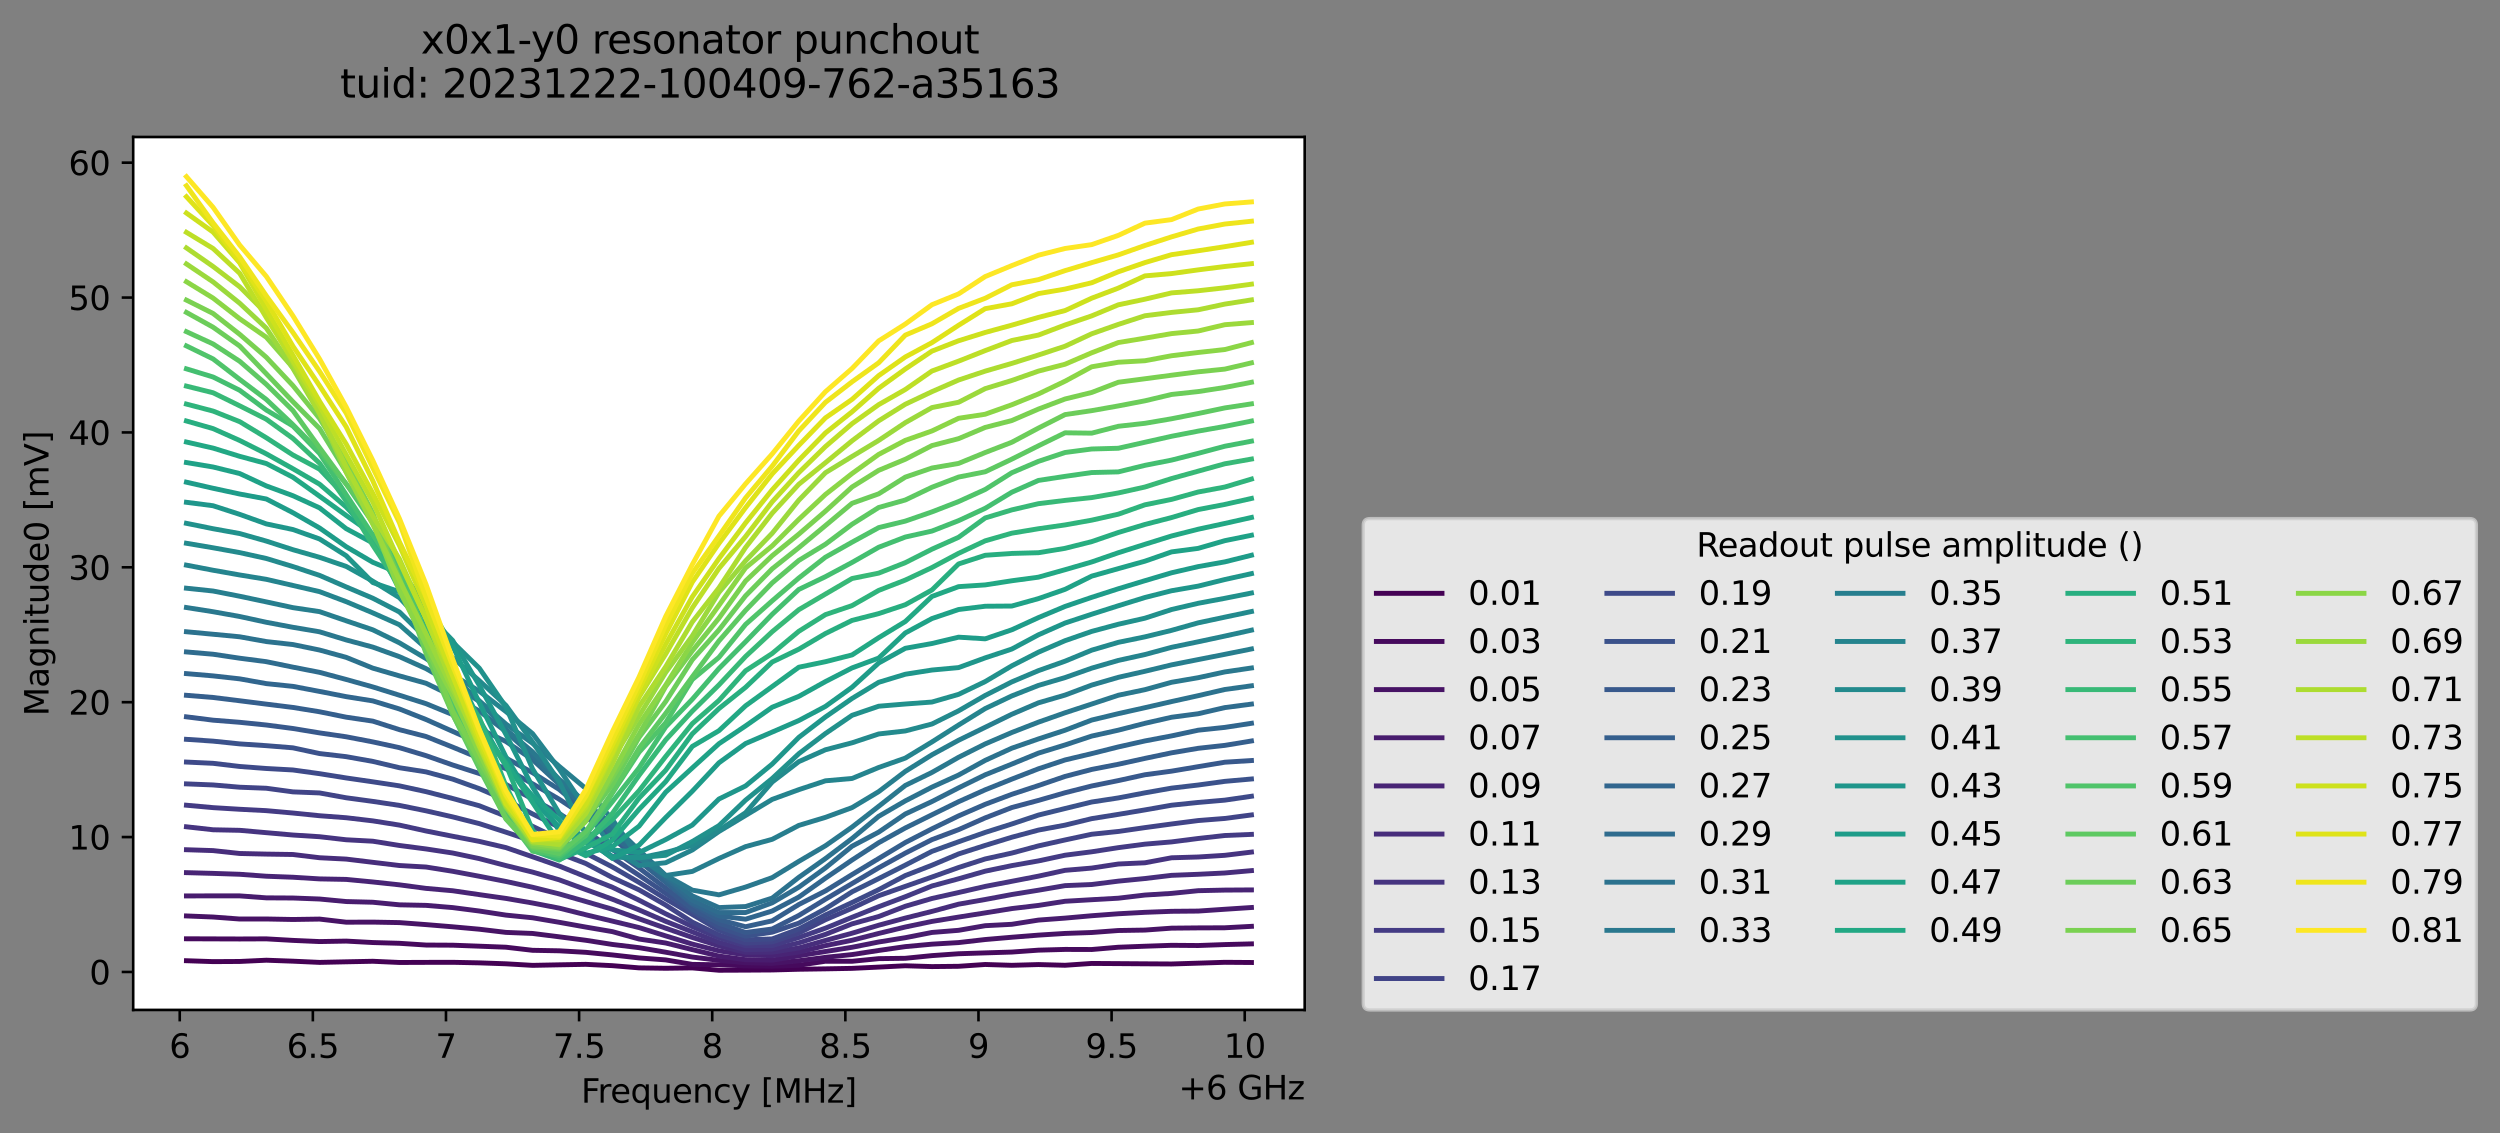 <?xml version="1.0" encoding="utf-8" standalone="no"?>
<!DOCTYPE svg PUBLIC "-//W3C//DTD SVG 1.1//EN"
  "http://www.w3.org/Graphics/SVG/1.1/DTD/svg11.dtd">
<svg xmlns:xlink="http://www.w3.org/1999/xlink" width="762.107pt" height="345.428pt" viewBox="0 0 762.107 345.428" xmlns="http://www.w3.org/2000/svg" version="1.1">
 <rect x="0" y="0" width="762.107" height="345.428" fill="#808080" stroke="none"/>
 <defs>
  <style type="text/css">*{stroke-linejoin: round; stroke-linecap: butt}</style>
 </defs>
 <g id="figure_1">
  <g id="patch_1">
   <path d="M 0 345.428 
L 762.107 345.428 
L 762.107 -0 
L 0 -0 
L 0 345.428 
z
" style="fill: none; opacity: 0"/>
  </g>
  <g id="axes_1">
   <g id="patch_2">
    <path d="M 40.603 307.872 
L 397.723 307.872 
L 397.723 41.76 
L 40.603 41.76 
z
" style="fill: #ffffff"/>
   </g>
   <g id="matplotlib.axis_1">
    <g id="xtick_1">
     <g id="line2d_1">
      <defs>
       <path id="m6166498165" d="M 0 0 
L 0 3.5 
" style="stroke: #000000; stroke-width: 0.8"/>
      </defs>
      <g>
       <use xlink:href="#m6166498165" x="54.789" y="307.872" style="stroke: #000000; stroke-width: 0.8"/>
      </g>
     </g>
     <g id="text_1">
      <!-- 6 -->
      <g transform="translate(51.608 322.47) scale(0.1 -0.1)">
       <defs>
        <path id="DejaVuSans-36" d="M 2113 2584 
Q 1688 2584 1439 2293 
Q 1191 2003 1191 1497 
Q 1191 994 1439 701 
Q 1688 409 2113 409 
Q 2538 409 2786 701 
Q 3034 994 3034 1497 
Q 3034 2003 2786 2293 
Q 2538 2584 2113 2584 
z
M 3366 4563 
L 3366 3988 
Q 3128 4100 2886 4159 
Q 2644 4219 2406 4219 
Q 1781 4219 1451 3797 
Q 1122 3375 1075 2522 
Q 1259 2794 1537 2939 
Q 1816 3084 2150 3084 
Q 2853 3084 3261 2657 
Q 3669 2231 3669 1497 
Q 3669 778 3244 343 
Q 2819 -91 2113 -91 
Q 1303 -91 875 529 
Q 447 1150 447 2328 
Q 447 3434 972 4092 
Q 1497 4750 2381 4750 
Q 2619 4750 2861 4703 
Q 3103 4656 3366 4563 
z
" transform="scale(0.016)"/>
       </defs>
       <use xlink:href="#DejaVuSans-36"/>
      </g>
     </g>
    </g>
    <g id="xtick_2">
     <g id="line2d_2">
      <g>
       <use xlink:href="#m6166498165" x="95.371" y="307.872" style="stroke: #000000; stroke-width: 0.8"/>
      </g>
     </g>
     <g id="text_2">
      <!-- 6.5 -->
      <g transform="translate(87.419 322.47) scale(0.1 -0.1)">
       <defs>
        <path id="DejaVuSans-2e" d="M 684 794 
L 1344 794 
L 1344 0 
L 684 0 
L 684 794 
z
" transform="scale(0.016)"/>
        <path id="DejaVuSans-35" d="M 691 4666 
L 3169 4666 
L 3169 4134 
L 1269 4134 
L 1269 2991 
Q 1406 3038 1543 3061 
Q 1681 3084 1819 3084 
Q 2600 3084 3056 2656 
Q 3513 2228 3513 1497 
Q 3513 744 3044 326 
Q 2575 -91 1722 -91 
Q 1428 -91 1123 -41 
Q 819 9 494 109 
L 494 744 
Q 775 591 1075 516 
Q 1375 441 1709 441 
Q 2250 441 2565 725 
Q 2881 1009 2881 1497 
Q 2881 1984 2565 2268 
Q 2250 2553 1709 2553 
Q 1456 2553 1204 2497 
Q 953 2441 691 2322 
L 691 4666 
z
" transform="scale(0.016)"/>
       </defs>
       <use xlink:href="#DejaVuSans-36"/>
       <use xlink:href="#DejaVuSans-2e" x="63.623"/>
       <use xlink:href="#DejaVuSans-35" x="95.41"/>
      </g>
     </g>
    </g>
    <g id="xtick_3">
     <g id="line2d_3">
      <g>
       <use xlink:href="#m6166498165" x="135.953" y="307.872" style="stroke: #000000; stroke-width: 0.8"/>
      </g>
     </g>
     <g id="text_3">
      <!-- 7 -->
      <g transform="translate(132.771 322.47) scale(0.1 -0.1)">
       <defs>
        <path id="DejaVuSans-37" d="M 525 4666 
L 3525 4666 
L 3525 4397 
L 1831 0 
L 1172 0 
L 2766 4134 
L 525 4134 
L 525 4666 
z
" transform="scale(0.016)"/>
       </defs>
       <use xlink:href="#DejaVuSans-37"/>
      </g>
     </g>
    </g>
    <g id="xtick_4">
     <g id="line2d_4">
      <g>
       <use xlink:href="#m6166498165" x="176.534" y="307.872" style="stroke: #000000; stroke-width: 0.8"/>
      </g>
     </g>
     <g id="text_4">
      <!-- 7.5 -->
      <g transform="translate(168.583 322.47) scale(0.1 -0.1)">
       <use xlink:href="#DejaVuSans-37"/>
       <use xlink:href="#DejaVuSans-2e" x="63.623"/>
       <use xlink:href="#DejaVuSans-35" x="95.41"/>
      </g>
     </g>
    </g>
    <g id="xtick_5">
     <g id="line2d_5">
      <g>
       <use xlink:href="#m6166498165" x="217.116" y="307.872" style="stroke: #000000; stroke-width: 0.8"/>
      </g>
     </g>
     <g id="text_5">
      <!-- 8 -->
      <g transform="translate(213.935 322.47) scale(0.1 -0.1)">
       <defs>
        <path id="DejaVuSans-38" d="M 2034 2216 
Q 1584 2216 1326 1975 
Q 1069 1734 1069 1313 
Q 1069 891 1326 650 
Q 1584 409 2034 409 
Q 2484 409 2743 651 
Q 3003 894 3003 1313 
Q 3003 1734 2745 1975 
Q 2488 2216 2034 2216 
z
M 1403 2484 
Q 997 2584 770 2862 
Q 544 3141 544 3541 
Q 544 4100 942 4425 
Q 1341 4750 2034 4750 
Q 2731 4750 3128 4425 
Q 3525 4100 3525 3541 
Q 3525 3141 3298 2862 
Q 3072 2584 2669 2484 
Q 3125 2378 3379 2068 
Q 3634 1759 3634 1313 
Q 3634 634 3220 271 
Q 2806 -91 2034 -91 
Q 1263 -91 848 271 
Q 434 634 434 1313 
Q 434 1759 690 2068 
Q 947 2378 1403 2484 
z
M 1172 3481 
Q 1172 3119 1398 2916 
Q 1625 2713 2034 2713 
Q 2441 2713 2670 2916 
Q 2900 3119 2900 3481 
Q 2900 3844 2670 4047 
Q 2441 4250 2034 4250 
Q 1625 4250 1398 4047 
Q 1172 3844 1172 3481 
z
" transform="scale(0.016)"/>
       </defs>
       <use xlink:href="#DejaVuSans-38"/>
      </g>
     </g>
    </g>
    <g id="xtick_6">
     <g id="line2d_6">
      <g>
       <use xlink:href="#m6166498165" x="257.698" y="307.872" style="stroke: #000000; stroke-width: 0.8"/>
      </g>
     </g>
     <g id="text_6">
      <!-- 8.5 -->
      <g transform="translate(249.747 322.47) scale(0.1 -0.1)">
       <use xlink:href="#DejaVuSans-38"/>
       <use xlink:href="#DejaVuSans-2e" x="63.623"/>
       <use xlink:href="#DejaVuSans-35" x="95.41"/>
      </g>
     </g>
    </g>
    <g id="xtick_7">
     <g id="line2d_7">
      <g>
       <use xlink:href="#m6166498165" x="298.28" y="307.872" style="stroke: #000000; stroke-width: 0.8"/>
      </g>
     </g>
     <g id="text_7">
      <!-- 9 -->
      <g transform="translate(295.099 322.47) scale(0.1 -0.1)">
       <defs>
        <path id="DejaVuSans-39" d="M 703 97 
L 703 672 
Q 941 559 1184 500 
Q 1428 441 1663 441 
Q 2288 441 2617 861 
Q 2947 1281 2994 2138 
Q 2813 1869 2534 1725 
Q 2256 1581 1919 1581 
Q 1219 1581 811 2004 
Q 403 2428 403 3163 
Q 403 3881 828 4315 
Q 1253 4750 1959 4750 
Q 2769 4750 3195 4129 
Q 3622 3509 3622 2328 
Q 3622 1225 3098 567 
Q 2575 -91 1691 -91 
Q 1453 -91 1209 -44 
Q 966 3 703 97 
z
M 1959 2075 
Q 2384 2075 2632 2365 
Q 2881 2656 2881 3163 
Q 2881 3666 2632 3958 
Q 2384 4250 1959 4250 
Q 1534 4250 1286 3958 
Q 1038 3666 1038 3163 
Q 1038 2656 1286 2365 
Q 1534 2075 1959 2075 
z
" transform="scale(0.016)"/>
       </defs>
       <use xlink:href="#DejaVuSans-39"/>
      </g>
     </g>
    </g>
    <g id="xtick_8">
     <g id="line2d_8">
      <g>
       <use xlink:href="#m6166498165" x="338.862" y="307.872" style="stroke: #000000; stroke-width: 0.8"/>
      </g>
     </g>
     <g id="text_8">
      <!-- 9.5 -->
      <g transform="translate(330.91 322.47) scale(0.1 -0.1)">
       <use xlink:href="#DejaVuSans-39"/>
       <use xlink:href="#DejaVuSans-2e" x="63.623"/>
       <use xlink:href="#DejaVuSans-35" x="95.41"/>
      </g>
     </g>
    </g>
    <g id="xtick_9">
     <g id="line2d_9">
      <g>
       <use xlink:href="#m6166498165" x="379.444" y="307.872" style="stroke: #000000; stroke-width: 0.8"/>
      </g>
     </g>
     <g id="text_9">
      <!-- 10 -->
      <g transform="translate(373.081 322.47) scale(0.1 -0.1)">
       <defs>
        <path id="DejaVuSans-31" d="M 794 531 
L 1825 531 
L 1825 4091 
L 703 3866 
L 703 4441 
L 1819 4666 
L 2450 4666 
L 2450 531 
L 3481 531 
L 3481 0 
L 794 0 
L 794 531 
z
" transform="scale(0.016)"/>
        <path id="DejaVuSans-30" d="M 2034 4250 
Q 1547 4250 1301 3770 
Q 1056 3291 1056 2328 
Q 1056 1369 1301 889 
Q 1547 409 2034 409 
Q 2525 409 2770 889 
Q 3016 1369 3016 2328 
Q 3016 3291 2770 3770 
Q 2525 4250 2034 4250 
z
M 2034 4750 
Q 2819 4750 3233 4129 
Q 3647 3509 3647 2328 
Q 3647 1150 3233 529 
Q 2819 -91 2034 -91 
Q 1250 -91 836 529 
Q 422 1150 422 2328 
Q 422 3509 836 4129 
Q 1250 4750 2034 4750 
z
" transform="scale(0.016)"/>
       </defs>
       <use xlink:href="#DejaVuSans-31"/>
       <use xlink:href="#DejaVuSans-30" x="63.623"/>
      </g>
     </g>
    </g>
    <g id="text_10">
     <!-- Frequency [MHz] -->
     <g transform="translate(177.144 336.149) scale(0.1 -0.1)">
      <defs>
       <path id="DejaVuSans-46" d="M 628 4666 
L 3309 4666 
L 3309 4134 
L 1259 4134 
L 1259 2759 
L 3109 2759 
L 3109 2228 
L 1259 2228 
L 1259 0 
L 628 0 
L 628 4666 
z
" transform="scale(0.016)"/>
       <path id="DejaVuSans-72" d="M 2631 2963 
Q 2534 3019 2420 3045 
Q 2306 3072 2169 3072 
Q 1681 3072 1420 2755 
Q 1159 2438 1159 1844 
L 1159 0 
L 581 0 
L 581 3500 
L 1159 3500 
L 1159 2956 
Q 1341 3275 1631 3429 
Q 1922 3584 2338 3584 
Q 2397 3584 2469 3576 
Q 2541 3569 2628 3553 
L 2631 2963 
z
" transform="scale(0.016)"/>
       <path id="DejaVuSans-65" d="M 3597 1894 
L 3597 1613 
L 953 1613 
Q 991 1019 1311 708 
Q 1631 397 2203 397 
Q 2534 397 2845 478 
Q 3156 559 3463 722 
L 3463 178 
Q 3153 47 2828 -22 
Q 2503 -91 2169 -91 
Q 1331 -91 842 396 
Q 353 884 353 1716 
Q 353 2575 817 3079 
Q 1281 3584 2069 3584 
Q 2775 3584 3186 3129 
Q 3597 2675 3597 1894 
z
M 3022 2063 
Q 3016 2534 2758 2815 
Q 2500 3097 2075 3097 
Q 1594 3097 1305 2825 
Q 1016 2553 972 2059 
L 3022 2063 
z
" transform="scale(0.016)"/>
       <path id="DejaVuSans-71" d="M 947 1747 
Q 947 1113 1208 752 
Q 1469 391 1925 391 
Q 2381 391 2643 752 
Q 2906 1113 2906 1747 
Q 2906 2381 2643 2742 
Q 2381 3103 1925 3103 
Q 1469 3103 1208 2742 
Q 947 2381 947 1747 
z
M 2906 525 
Q 2725 213 2448 61 
Q 2172 -91 1784 -91 
Q 1150 -91 751 415 
Q 353 922 353 1747 
Q 353 2572 751 3078 
Q 1150 3584 1784 3584 
Q 2172 3584 2448 3432 
Q 2725 3281 2906 2969 
L 2906 3500 
L 3481 3500 
L 3481 -1331 
L 2906 -1331 
L 2906 525 
z
" transform="scale(0.016)"/>
       <path id="DejaVuSans-75" d="M 544 1381 
L 544 3500 
L 1119 3500 
L 1119 1403 
Q 1119 906 1312 657 
Q 1506 409 1894 409 
Q 2359 409 2629 706 
Q 2900 1003 2900 1516 
L 2900 3500 
L 3475 3500 
L 3475 0 
L 2900 0 
L 2900 538 
Q 2691 219 2414 64 
Q 2138 -91 1772 -91 
Q 1169 -91 856 284 
Q 544 659 544 1381 
z
M 1991 3584 
L 1991 3584 
z
" transform="scale(0.016)"/>
       <path id="DejaVuSans-6e" d="M 3513 2113 
L 3513 0 
L 2938 0 
L 2938 2094 
Q 2938 2591 2744 2837 
Q 2550 3084 2163 3084 
Q 1697 3084 1428 2787 
Q 1159 2491 1159 1978 
L 1159 0 
L 581 0 
L 581 3500 
L 1159 3500 
L 1159 2956 
Q 1366 3272 1645 3428 
Q 1925 3584 2291 3584 
Q 2894 3584 3203 3211 
Q 3513 2838 3513 2113 
z
" transform="scale(0.016)"/>
       <path id="DejaVuSans-63" d="M 3122 3366 
L 3122 2828 
Q 2878 2963 2633 3030 
Q 2388 3097 2138 3097 
Q 1578 3097 1268 2742 
Q 959 2388 959 1747 
Q 959 1106 1268 751 
Q 1578 397 2138 397 
Q 2388 397 2633 464 
Q 2878 531 3122 666 
L 3122 134 
Q 2881 22 2623 -34 
Q 2366 -91 2075 -91 
Q 1284 -91 818 406 
Q 353 903 353 1747 
Q 353 2603 823 3093 
Q 1294 3584 2113 3584 
Q 2378 3584 2631 3529 
Q 2884 3475 3122 3366 
z
" transform="scale(0.016)"/>
       <path id="DejaVuSans-79" d="M 2059 -325 
Q 1816 -950 1584 -1140 
Q 1353 -1331 966 -1331 
L 506 -1331 
L 506 -850 
L 844 -850 
Q 1081 -850 1212 -737 
Q 1344 -625 1503 -206 
L 1606 56 
L 191 3500 
L 800 3500 
L 1894 763 
L 2988 3500 
L 3597 3500 
L 2059 -325 
z
" transform="scale(0.016)"/>
       <path id="DejaVuSans-20" transform="scale(0.016)"/>
       <path id="DejaVuSans-5b" d="M 550 4863 
L 1875 4863 
L 1875 4416 
L 1125 4416 
L 1125 -397 
L 1875 -397 
L 1875 -844 
L 550 -844 
L 550 4863 
z
" transform="scale(0.016)"/>
       <path id="DejaVuSans-4d" d="M 628 4666 
L 1569 4666 
L 2759 1491 
L 3956 4666 
L 4897 4666 
L 4897 0 
L 4281 0 
L 4281 4097 
L 3078 897 
L 2444 897 
L 1241 4097 
L 1241 0 
L 628 0 
L 628 4666 
z
" transform="scale(0.016)"/>
       <path id="DejaVuSans-48" d="M 628 4666 
L 1259 4666 
L 1259 2753 
L 3553 2753 
L 3553 4666 
L 4184 4666 
L 4184 0 
L 3553 0 
L 3553 2222 
L 1259 2222 
L 1259 0 
L 628 0 
L 628 4666 
z
" transform="scale(0.016)"/>
       <path id="DejaVuSans-7a" d="M 353 3500 
L 3084 3500 
L 3084 2975 
L 922 459 
L 3084 459 
L 3084 0 
L 275 0 
L 275 525 
L 2438 3041 
L 353 3041 
L 353 3500 
z
" transform="scale(0.016)"/>
       <path id="DejaVuSans-5d" d="M 1947 4863 
L 1947 -844 
L 622 -844 
L 622 -397 
L 1369 -397 
L 1369 4416 
L 622 4416 
L 622 4863 
L 1947 4863 
z
" transform="scale(0.016)"/>
      </defs>
      <use xlink:href="#DejaVuSans-46"/>
      <use xlink:href="#DejaVuSans-72" x="50.27"/>
      <use xlink:href="#DejaVuSans-65" x="89.133"/>
      <use xlink:href="#DejaVuSans-71" x="150.656"/>
      <use xlink:href="#DejaVuSans-75" x="214.133"/>
      <use xlink:href="#DejaVuSans-65" x="277.512"/>
      <use xlink:href="#DejaVuSans-6e" x="339.035"/>
      <use xlink:href="#DejaVuSans-63" x="402.414"/>
      <use xlink:href="#DejaVuSans-79" x="457.395"/>
      <use xlink:href="#DejaVuSans-20" x="516.574"/>
      <use xlink:href="#DejaVuSans-5b" x="548.361"/>
      <use xlink:href="#DejaVuSans-4d" x="587.375"/>
      <use xlink:href="#DejaVuSans-48" x="673.654"/>
      <use xlink:href="#DejaVuSans-7a" x="748.85"/>
      <use xlink:href="#DejaVuSans-5d" x="801.34"/>
     </g>
    </g>
    <g id="text_11">
     <!-- +6 GHz -->
     <g transform="translate(359.286 335.149) scale(0.1 -0.1)">
      <defs>
       <path id="DejaVuSans-2b" d="M 2944 4013 
L 2944 2272 
L 4684 2272 
L 4684 1741 
L 2944 1741 
L 2944 0 
L 2419 0 
L 2419 1741 
L 678 1741 
L 678 2272 
L 2419 2272 
L 2419 4013 
L 2944 4013 
z
" transform="scale(0.016)"/>
       <path id="DejaVuSans-47" d="M 3809 666 
L 3809 1919 
L 2778 1919 
L 2778 2438 
L 4434 2438 
L 4434 434 
Q 4069 175 3628 42 
Q 3188 -91 2688 -91 
Q 1594 -91 976 548 
Q 359 1188 359 2328 
Q 359 3472 976 4111 
Q 1594 4750 2688 4750 
Q 3144 4750 3555 4637 
Q 3966 4525 4313 4306 
L 4313 3634 
Q 3963 3931 3569 4081 
Q 3175 4231 2741 4231 
Q 1884 4231 1454 3753 
Q 1025 3275 1025 2328 
Q 1025 1384 1454 906 
Q 1884 428 2741 428 
Q 3075 428 3337 486 
Q 3600 544 3809 666 
z
" transform="scale(0.016)"/>
      </defs>
      <use xlink:href="#DejaVuSans-2b"/>
      <use xlink:href="#DejaVuSans-36" x="83.789"/>
      <use xlink:href="#DejaVuSans-20" x="147.412"/>
      <use xlink:href="#DejaVuSans-47" x="179.199"/>
      <use xlink:href="#DejaVuSans-48" x="256.689"/>
      <use xlink:href="#DejaVuSans-7a" x="331.885"/>
     </g>
    </g>
   </g>
   <g id="matplotlib.axis_2">
    <g id="ytick_1">
     <g id="line2d_10">
      <defs>
       <path id="m0cc5abc5a0" d="M 0 0 
L -3.5 0 
" style="stroke: #000000; stroke-width: 0.8"/>
      </defs>
      <g>
       <use xlink:href="#m0cc5abc5a0" x="40.603" y="296.294" style="stroke: #000000; stroke-width: 0.8"/>
      </g>
     </g>
     <g id="text_12">
      <!-- 0 -->
      <g transform="translate(27.241 300.093) scale(0.1 -0.1)">
       <use xlink:href="#DejaVuSans-30"/>
      </g>
     </g>
    </g>
    <g id="ytick_2">
     <g id="line2d_11">
      <g>
       <use xlink:href="#m0cc5abc5a0" x="40.603" y="255.176" style="stroke: #000000; stroke-width: 0.8"/>
      </g>
     </g>
     <g id="text_13">
      <!-- 10 -->
      <g transform="translate(20.878 258.976) scale(0.1 -0.1)">
       <use xlink:href="#DejaVuSans-31"/>
       <use xlink:href="#DejaVuSans-30" x="63.623"/>
      </g>
     </g>
    </g>
    <g id="ytick_3">
     <g id="line2d_12">
      <g>
       <use xlink:href="#m0cc5abc5a0" x="40.603" y="214.058" style="stroke: #000000; stroke-width: 0.8"/>
      </g>
     </g>
     <g id="text_14">
      <!-- 20 -->
      <g transform="translate(20.878 217.858) scale(0.1 -0.1)">
       <defs>
        <path id="DejaVuSans-32" d="M 1228 531 
L 3431 531 
L 3431 0 
L 469 0 
L 469 531 
Q 828 903 1448 1529 
Q 2069 2156 2228 2338 
Q 2531 2678 2651 2914 
Q 2772 3150 2772 3378 
Q 2772 3750 2511 3984 
Q 2250 4219 1831 4219 
Q 1534 4219 1204 4116 
Q 875 4013 500 3803 
L 500 4441 
Q 881 4594 1212 4672 
Q 1544 4750 1819 4750 
Q 2544 4750 2975 4387 
Q 3406 4025 3406 3419 
Q 3406 3131 3298 2873 
Q 3191 2616 2906 2266 
Q 2828 2175 2409 1742 
Q 1991 1309 1228 531 
z
" transform="scale(0.016)"/>
       </defs>
       <use xlink:href="#DejaVuSans-32"/>
       <use xlink:href="#DejaVuSans-30" x="63.623"/>
      </g>
     </g>
    </g>
    <g id="ytick_4">
     <g id="line2d_13">
      <g>
       <use xlink:href="#m0cc5abc5a0" x="40.603" y="172.941" style="stroke: #000000; stroke-width: 0.8"/>
      </g>
     </g>
     <g id="text_15">
      <!-- 30 -->
      <g transform="translate(20.878 176.74) scale(0.1 -0.1)">
       <defs>
        <path id="DejaVuSans-33" d="M 2597 2516 
Q 3050 2419 3304 2112 
Q 3559 1806 3559 1356 
Q 3559 666 3084 287 
Q 2609 -91 1734 -91 
Q 1441 -91 1130 -33 
Q 819 25 488 141 
L 488 750 
Q 750 597 1062 519 
Q 1375 441 1716 441 
Q 2309 441 2620 675 
Q 2931 909 2931 1356 
Q 2931 1769 2642 2001 
Q 2353 2234 1838 2234 
L 1294 2234 
L 1294 2753 
L 1863 2753 
Q 2328 2753 2575 2939 
Q 2822 3125 2822 3475 
Q 2822 3834 2567 4026 
Q 2313 4219 1838 4219 
Q 1578 4219 1281 4162 
Q 984 4106 628 3988 
L 628 4550 
Q 988 4650 1302 4700 
Q 1616 4750 1894 4750 
Q 2613 4750 3031 4423 
Q 3450 4097 3450 3541 
Q 3450 3153 3228 2886 
Q 3006 2619 2597 2516 
z
" transform="scale(0.016)"/>
       </defs>
       <use xlink:href="#DejaVuSans-33"/>
       <use xlink:href="#DejaVuSans-30" x="63.623"/>
      </g>
     </g>
    </g>
    <g id="ytick_5">
     <g id="line2d_14">
      <g>
       <use xlink:href="#m0cc5abc5a0" x="40.603" y="131.823" style="stroke: #000000; stroke-width: 0.8"/>
      </g>
     </g>
     <g id="text_16">
      <!-- 40 -->
      <g transform="translate(20.878 135.622) scale(0.1 -0.1)">
       <defs>
        <path id="DejaVuSans-34" d="M 2419 4116 
L 825 1625 
L 2419 1625 
L 2419 4116 
z
M 2253 4666 
L 3047 4666 
L 3047 1625 
L 3713 1625 
L 3713 1100 
L 3047 1100 
L 3047 0 
L 2419 0 
L 2419 1100 
L 313 1100 
L 313 1709 
L 2253 4666 
z
" transform="scale(0.016)"/>
       </defs>
       <use xlink:href="#DejaVuSans-34"/>
       <use xlink:href="#DejaVuSans-30" x="63.623"/>
      </g>
     </g>
    </g>
    <g id="ytick_6">
     <g id="line2d_15">
      <g>
       <use xlink:href="#m0cc5abc5a0" x="40.603" y="90.705" style="stroke: #000000; stroke-width: 0.8"/>
      </g>
     </g>
     <g id="text_17">
      <!-- 50 -->
      <g transform="translate(20.878 94.504) scale(0.1 -0.1)">
       <use xlink:href="#DejaVuSans-35"/>
       <use xlink:href="#DejaVuSans-30" x="63.623"/>
      </g>
     </g>
    </g>
    <g id="ytick_7">
     <g id="line2d_16">
      <g>
       <use xlink:href="#m0cc5abc5a0" x="40.603" y="49.587" style="stroke: #000000; stroke-width: 0.8"/>
      </g>
     </g>
     <g id="text_18">
      <!-- 60 -->
      <g transform="translate(20.878 53.386) scale(0.1 -0.1)">
       <use xlink:href="#DejaVuSans-36"/>
       <use xlink:href="#DejaVuSans-30" x="63.623"/>
      </g>
     </g>
    </g>
    <g id="text_19">
     <!-- Magnitude0 [mV] -->
     <g transform="translate(14.798 218.268) rotate(-90) scale(0.1 -0.1)">
      <defs>
       <path id="DejaVuSans-61" d="M 2194 1759 
Q 1497 1759 1228 1600 
Q 959 1441 959 1056 
Q 959 750 1161 570 
Q 1363 391 1709 391 
Q 2188 391 2477 730 
Q 2766 1069 2766 1631 
L 2766 1759 
L 2194 1759 
z
M 3341 1997 
L 3341 0 
L 2766 0 
L 2766 531 
Q 2569 213 2275 61 
Q 1981 -91 1556 -91 
Q 1019 -91 701 211 
Q 384 513 384 1019 
Q 384 1609 779 1909 
Q 1175 2209 1959 2209 
L 2766 2209 
L 2766 2266 
Q 2766 2663 2505 2880 
Q 2244 3097 1772 3097 
Q 1472 3097 1187 3025 
Q 903 2953 641 2809 
L 641 3341 
Q 956 3463 1253 3523 
Q 1550 3584 1831 3584 
Q 2591 3584 2966 3190 
Q 3341 2797 3341 1997 
z
" transform="scale(0.016)"/>
       <path id="DejaVuSans-67" d="M 2906 1791 
Q 2906 2416 2648 2759 
Q 2391 3103 1925 3103 
Q 1463 3103 1205 2759 
Q 947 2416 947 1791 
Q 947 1169 1205 825 
Q 1463 481 1925 481 
Q 2391 481 2648 825 
Q 2906 1169 2906 1791 
z
M 3481 434 
Q 3481 -459 3084 -895 
Q 2688 -1331 1869 -1331 
Q 1566 -1331 1297 -1286 
Q 1028 -1241 775 -1147 
L 775 -588 
Q 1028 -725 1275 -790 
Q 1522 -856 1778 -856 
Q 2344 -856 2625 -561 
Q 2906 -266 2906 331 
L 2906 616 
Q 2728 306 2450 153 
Q 2172 0 1784 0 
Q 1141 0 747 490 
Q 353 981 353 1791 
Q 353 2603 747 3093 
Q 1141 3584 1784 3584 
Q 2172 3584 2450 3431 
Q 2728 3278 2906 2969 
L 2906 3500 
L 3481 3500 
L 3481 434 
z
" transform="scale(0.016)"/>
       <path id="DejaVuSans-69" d="M 603 3500 
L 1178 3500 
L 1178 0 
L 603 0 
L 603 3500 
z
M 603 4863 
L 1178 4863 
L 1178 4134 
L 603 4134 
L 603 4863 
z
" transform="scale(0.016)"/>
       <path id="DejaVuSans-74" d="M 1172 4494 
L 1172 3500 
L 2356 3500 
L 2356 3053 
L 1172 3053 
L 1172 1153 
Q 1172 725 1289 603 
Q 1406 481 1766 481 
L 2356 481 
L 2356 0 
L 1766 0 
Q 1100 0 847 248 
Q 594 497 594 1153 
L 594 3053 
L 172 3053 
L 172 3500 
L 594 3500 
L 594 4494 
L 1172 4494 
z
" transform="scale(0.016)"/>
       <path id="DejaVuSans-64" d="M 2906 2969 
L 2906 4863 
L 3481 4863 
L 3481 0 
L 2906 0 
L 2906 525 
Q 2725 213 2448 61 
Q 2172 -91 1784 -91 
Q 1150 -91 751 415 
Q 353 922 353 1747 
Q 353 2572 751 3078 
Q 1150 3584 1784 3584 
Q 2172 3584 2448 3432 
Q 2725 3281 2906 2969 
z
M 947 1747 
Q 947 1113 1208 752 
Q 1469 391 1925 391 
Q 2381 391 2643 752 
Q 2906 1113 2906 1747 
Q 2906 2381 2643 2742 
Q 2381 3103 1925 3103 
Q 1469 3103 1208 2742 
Q 947 2381 947 1747 
z
" transform="scale(0.016)"/>
       <path id="DejaVuSans-6d" d="M 3328 2828 
Q 3544 3216 3844 3400 
Q 4144 3584 4550 3584 
Q 5097 3584 5394 3201 
Q 5691 2819 5691 2113 
L 5691 0 
L 5113 0 
L 5113 2094 
Q 5113 2597 4934 2840 
Q 4756 3084 4391 3084 
Q 3944 3084 3684 2787 
Q 3425 2491 3425 1978 
L 3425 0 
L 2847 0 
L 2847 2094 
Q 2847 2600 2669 2842 
Q 2491 3084 2119 3084 
Q 1678 3084 1418 2786 
Q 1159 2488 1159 1978 
L 1159 0 
L 581 0 
L 581 3500 
L 1159 3500 
L 1159 2956 
Q 1356 3278 1631 3431 
Q 1906 3584 2284 3584 
Q 2666 3584 2933 3390 
Q 3200 3197 3328 2828 
z
" transform="scale(0.016)"/>
       <path id="DejaVuSans-56" d="M 1831 0 
L 50 4666 
L 709 4666 
L 2188 738 
L 3669 4666 
L 4325 4666 
L 2547 0 
L 1831 0 
z
" transform="scale(0.016)"/>
      </defs>
      <use xlink:href="#DejaVuSans-4d"/>
      <use xlink:href="#DejaVuSans-61" x="86.279"/>
      <use xlink:href="#DejaVuSans-67" x="147.559"/>
      <use xlink:href="#DejaVuSans-6e" x="211.035"/>
      <use xlink:href="#DejaVuSans-69" x="274.414"/>
      <use xlink:href="#DejaVuSans-74" x="302.197"/>
      <use xlink:href="#DejaVuSans-75" x="341.406"/>
      <use xlink:href="#DejaVuSans-64" x="404.785"/>
      <use xlink:href="#DejaVuSans-65" x="468.262"/>
      <use xlink:href="#DejaVuSans-30" x="529.785"/>
      <use xlink:href="#DejaVuSans-20" x="593.408"/>
      <use xlink:href="#DejaVuSans-5b" x="625.195"/>
      <use xlink:href="#DejaVuSans-6d" x="664.209"/>
      <use xlink:href="#DejaVuSans-56" x="761.621"/>
      <use xlink:href="#DejaVuSans-5d" x="830.029"/>
     </g>
    </g>
   </g>
   <g id="line2d_17">
    <path d="M 56.836 292.868 
L 64.952 293.144 
L 73.069 293.096 
L 81.185 292.713 
L 89.301 293.009 
L 97.418 293.38 
L 105.534 293.2 
L 113.65 293.036 
L 121.767 293.404 
L 129.883 293.371 
L 137.999 293.353 
L 146.116 293.521 
L 154.232 293.806 
L 162.349 294.283 
L 170.465 294.119 
L 178.581 293.973 
L 186.698 294.376 
L 194.814 295.047 
L 202.93 295.174 
L 211.047 295.062 
L 219.163 295.776 
L 227.279 295.74 
L 235.396 295.687 
L 243.512 295.469 
L 251.629 295.346 
L 259.745 295.197 
L 267.861 294.813 
L 275.978 294.406 
L 284.094 294.657 
L 292.21 294.57 
L 300.327 294.015 
L 308.443 294.268 
L 316.559 294.038 
L 324.676 294.255 
L 332.792 293.696 
L 340.909 293.751 
L 349.025 293.81 
L 357.141 293.863 
L 365.258 293.611 
L 373.374 293.35 
L 381.49 293.411 
" clip-path="url(#pe8b063b745)" style="fill: none; stroke: #440154; stroke-width: 1.5; stroke-linecap: square"/>
   </g>
   <g id="line2d_18">
    <path d="M 56.836 286.178 
L 64.952 286.212 
L 73.069 286.24 
L 81.185 286.204 
L 89.301 286.671 
L 97.418 287.031 
L 105.534 286.884 
L 113.65 287.328 
L 121.767 287.558 
L 129.883 288.089 
L 137.999 288.135 
L 146.116 288.439 
L 154.232 288.75 
L 162.349 289.695 
L 170.465 289.846 
L 178.581 290.31 
L 186.698 291.105 
L 194.814 292.017 
L 202.93 292.618 
L 211.047 293.983 
L 219.163 294.105 
L 227.279 294.438 
L 235.396 294.538 
L 243.512 294.262 
L 251.629 293.026 
L 259.745 293.038 
L 267.861 292.235 
L 275.978 292.127 
L 284.094 291.314 
L 292.21 290.743 
L 300.327 290.478 
L 308.443 290.228 
L 316.559 289.648 
L 324.676 289.423 
L 332.792 289.451 
L 340.909 288.757 
L 349.025 288.45 
L 357.141 288.172 
L 365.258 288.236 
L 373.374 287.946 
L 381.49 287.734 
" clip-path="url(#pe8b063b745)" style="fill: none; stroke: #460a5d; stroke-width: 1.5; stroke-linecap: square"/>
   </g>
   <g id="line2d_19">
    <path d="M 56.836 279.218 
L 64.952 279.546 
L 73.069 280.159 
L 81.185 280.145 
L 89.301 280.3 
L 97.418 280.174 
L 105.534 281.126 
L 113.65 281.098 
L 121.767 281.25 
L 129.883 281.861 
L 137.999 282.531 
L 146.116 283.265 
L 154.232 284.234 
L 162.349 284.556 
L 170.465 285.578 
L 178.581 286.639 
L 186.698 287.911 
L 194.814 288.89 
L 202.93 290.275 
L 211.047 291.753 
L 219.163 292.766 
L 227.279 293.475 
L 235.396 293.665 
L 243.512 292.883 
L 251.629 291.831 
L 259.745 290.992 
L 267.861 289.74 
L 275.978 288.57 
L 284.094 287.822 
L 292.21 287.339 
L 300.327 286.408 
L 308.443 285.712 
L 316.559 285.065 
L 324.676 284.55 
L 332.792 284.268 
L 340.909 283.66 
L 349.025 283.528 
L 357.141 282.94 
L 365.258 282.861 
L 373.374 282.826 
L 381.49 282.389 
" clip-path="url(#pe8b063b745)" style="fill: none; stroke: #471365; stroke-width: 1.5; stroke-linecap: square"/>
   </g>
   <g id="line2d_20">
    <path d="M 56.836 273.114 
L 64.952 273.104 
L 73.069 273.104 
L 81.185 273.703 
L 89.301 273.75 
L 97.418 274.059 
L 105.534 274.831 
L 113.65 275.042 
L 121.767 275.829 
L 129.883 275.997 
L 137.999 276.672 
L 146.116 277.719 
L 154.232 278.964 
L 162.349 279.778 
L 170.465 281.156 
L 178.581 282.613 
L 186.698 284.001 
L 194.814 286.261 
L 202.93 287.468 
L 211.047 289.488 
L 219.163 291.454 
L 227.279 292.55 
L 235.396 292.679 
L 243.512 291.37 
L 251.629 290.055 
L 259.745 288.77 
L 267.861 287.16 
L 275.978 285.851 
L 284.094 284.25 
L 292.21 283.601 
L 300.327 282.192 
L 308.443 281.767 
L 316.559 280.481 
L 324.676 279.879 
L 332.792 279.158 
L 340.909 278.554 
L 349.025 278.115 
L 357.141 277.808 
L 365.258 277.734 
L 373.374 277.181 
L 381.49 276.647 
" clip-path="url(#pe8b063b745)" style="fill: none; stroke: #481c6e; stroke-width: 1.5; stroke-linecap: square"/>
   </g>
   <g id="line2d_21">
    <path d="M 56.836 266.02 
L 64.952 266.243 
L 73.069 266.517 
L 81.185 267.112 
L 89.301 267.418 
L 97.418 267.926 
L 105.534 268.081 
L 113.65 268.863 
L 121.767 269.738 
L 129.883 270.821 
L 137.999 271.538 
L 146.116 272.722 
L 154.232 273.876 
L 162.349 275.278 
L 170.465 276.834 
L 178.581 278.859 
L 186.698 280.797 
L 194.814 282.767 
L 202.93 285.299 
L 211.047 287.799 
L 219.163 289.851 
L 227.279 291.115 
L 235.396 291.329 
L 243.512 290.231 
L 251.629 288.273 
L 259.745 286.628 
L 267.861 284.55 
L 275.978 282.588 
L 284.094 280.889 
L 292.21 279.567 
L 300.327 278.285 
L 308.443 276.971 
L 316.559 276.011 
L 324.676 274.746 
L 332.792 274.27 
L 340.909 273.811 
L 349.025 272.847 
L 357.141 272.343 
L 365.258 271.52 
L 373.374 271.337 
L 381.49 271.284 
" clip-path="url(#pe8b063b745)" style="fill: none; stroke: #482475; stroke-width: 1.5; stroke-linecap: square"/>
   </g>
   <g id="line2d_22">
    <path d="M 56.836 259.034 
L 64.952 259.298 
L 73.069 260.179 
L 81.185 260.366 
L 89.301 260.489 
L 97.418 261.474 
L 105.534 261.887 
L 113.65 262.872 
L 121.767 263.847 
L 129.883 264.307 
L 137.999 265.606 
L 146.116 267.127 
L 154.232 268.707 
L 162.349 270.468 
L 170.465 272.506 
L 178.581 274.819 
L 186.698 277.185 
L 194.814 280.091 
L 202.93 282.954 
L 211.047 285.773 
L 219.163 288.336 
L 227.279 290.3 
L 235.396 290.26 
L 243.512 288.977 
L 251.629 286.692 
L 259.745 284.482 
L 267.861 282.047 
L 275.978 279.866 
L 284.094 277.832 
L 292.21 275.631 
L 300.327 274.204 
L 308.443 272.686 
L 316.559 271.373 
L 324.676 269.979 
L 332.792 269.637 
L 340.909 268.61 
L 349.025 267.813 
L 357.141 266.841 
L 365.258 266.522 
L 373.374 266.122 
L 381.49 265.406 
" clip-path="url(#pe8b063b745)" style="fill: none; stroke: #472d7b; stroke-width: 1.5; stroke-linecap: square"/>
   </g>
   <g id="line2d_23">
    <path d="M 56.836 252.043 
L 64.952 252.952 
L 73.069 253.119 
L 81.185 253.835 
L 89.301 254.551 
L 97.418 255.066 
L 105.534 255.998 
L 113.65 256.435 
L 121.767 257.738 
L 129.883 258.798 
L 137.999 260.034 
L 146.116 261.744 
L 154.232 263.865 
L 162.349 265.852 
L 170.465 268.205 
L 178.581 271.182 
L 186.698 274.128 
L 194.814 277.383 
L 202.93 280.871 
L 211.047 284.084 
L 219.163 287.275 
L 227.279 289.507 
L 235.396 289.323 
L 243.512 287.43 
L 251.629 284.839 
L 259.745 281.629 
L 267.861 279.394 
L 275.978 276.265 
L 284.094 273.896 
L 292.21 272.081 
L 300.327 270.215 
L 308.443 268.661 
L 316.559 267.089 
L 324.676 265.314 
L 332.792 264.626 
L 340.909 263.386 
L 349.025 263.015 
L 357.141 261.489 
L 365.258 261.249 
L 373.374 260.738 
L 381.49 259.754 
" clip-path="url(#pe8b063b745)" style="fill: none; stroke: #463480; stroke-width: 1.5; stroke-linecap: square"/>
   </g>
   <g id="line2d_24">
    <path d="M 56.836 245.465 
L 64.952 246.202 
L 73.069 246.7 
L 81.185 247.12 
L 89.301 247.845 
L 97.418 248.669 
L 105.534 249.281 
L 113.65 250.238 
L 121.767 251.529 
L 129.883 253.323 
L 137.999 254.93 
L 146.116 256.493 
L 154.232 258.384 
L 162.349 261.18 
L 170.465 264.008 
L 178.581 267.274 
L 186.698 270.477 
L 194.814 274.424 
L 202.93 278.563 
L 211.047 282.466 
L 219.163 285.891 
L 227.279 288.262 
L 235.396 288.234 
L 243.512 285.801 
L 251.629 282.946 
L 259.745 279.627 
L 267.861 276.405 
L 275.978 273.357 
L 284.094 270.085 
L 292.21 267.891 
L 300.327 265.57 
L 308.443 263.875 
L 316.559 262.445 
L 324.676 260.703 
L 332.792 259.663 
L 340.909 258.401 
L 349.025 257.333 
L 357.141 256.649 
L 365.258 255.607 
L 373.374 254.7 
L 381.49 254.356 
" clip-path="url(#pe8b063b745)" style="fill: none; stroke: #443b84; stroke-width: 1.5; stroke-linecap: square"/>
   </g>
   <g id="line2d_25">
    <path d="M 56.836 238.959 
L 64.952 239.285 
L 73.069 239.977 
L 81.185 240.292 
L 89.301 241.399 
L 97.418 241.722 
L 105.534 243.198 
L 113.65 244.302 
L 121.767 245.525 
L 129.883 247.179 
L 137.999 249.022 
L 146.116 251.074 
L 154.232 253.689 
L 162.349 256.405 
L 170.465 260.138 
L 178.581 263.239 
L 186.698 267.532 
L 194.814 271.262 
L 202.93 275.898 
L 211.047 281.1 
L 219.163 285.018 
L 227.279 287.51 
L 235.396 287.122 
L 243.512 284.423 
L 251.629 280.369 
L 259.745 276.861 
L 267.861 273.056 
L 275.978 270.199 
L 284.094 267.357 
L 292.21 264.455 
L 300.327 261.844 
L 308.443 260.051 
L 316.559 257.863 
L 324.676 256.053 
L 332.792 254.314 
L 340.909 253.466 
L 349.025 252.29 
L 357.141 251.188 
L 365.258 250.139 
L 373.374 249.5 
L 381.49 248.429 
" clip-path="url(#pe8b063b745)" style="fill: none; stroke: #414487; stroke-width: 1.5; stroke-linecap: square"/>
   </g>
   <g id="line2d_26">
    <path d="M 56.836 232.309 
L 64.952 232.692 
L 73.069 233.654 
L 81.185 234.27 
L 89.301 234.721 
L 97.418 235.85 
L 105.534 237.151 
L 113.65 238.331 
L 121.767 239.563 
L 129.883 241.335 
L 137.999 243.418 
L 146.116 245.625 
L 154.232 248.843 
L 162.349 251.89 
L 170.465 255.809 
L 178.581 260.107 
L 186.698 264.293 
L 194.814 268.999 
L 202.93 274.015 
L 211.047 278.762 
L 219.163 283.544 
L 227.279 286.484 
L 235.396 286.226 
L 243.512 283.197 
L 251.629 278.907 
L 259.745 275.13 
L 267.861 271.202 
L 275.978 266.9 
L 284.094 263.754 
L 292.21 260.318 
L 300.327 257.715 
L 308.443 255.224 
L 316.559 253.043 
L 324.676 251.536 
L 332.792 249.556 
L 340.909 248.253 
L 349.025 246.893 
L 357.141 245.461 
L 365.258 244.619 
L 373.374 243.917 
L 381.49 242.734 
" clip-path="url(#pe8b063b745)" style="fill: none; stroke: #3e4a89; stroke-width: 1.5; stroke-linecap: square"/>
   </g>
   <g id="line2d_27">
    <path d="M 56.836 225.383 
L 64.952 225.932 
L 73.069 226.772 
L 81.185 227.311 
L 89.301 227.971 
L 97.418 229.717 
L 105.534 230.664 
L 113.65 232.112 
L 121.767 234.039 
L 129.883 235.308 
L 137.999 237.508 
L 146.116 240.419 
L 154.232 243.9 
L 162.349 248.122 
L 170.465 252.159 
L 178.581 255.811 
L 186.698 261.515 
L 194.814 266.837 
L 202.93 272.332 
L 211.047 277.719 
L 219.163 282.602 
L 227.279 285.384 
L 235.396 284.169 
L 243.512 281.413 
L 251.629 277.032 
L 259.745 271.853 
L 267.861 267.828 
L 275.978 263.721 
L 284.094 259.531 
L 292.21 256.607 
L 300.327 253.754 
L 308.443 251.183 
L 316.559 248.469 
L 324.676 246.469 
L 332.792 244.487 
L 340.909 243.242 
L 349.025 241.69 
L 357.141 240.254 
L 365.258 239.307 
L 373.374 238.192 
L 381.49 237.469 
" clip-path="url(#pe8b063b745)" style="fill: none; stroke: #3b528b; stroke-width: 1.5; stroke-linecap: square"/>
   </g>
   <g id="line2d_28">
    <path d="M 56.836 218.523 
L 64.952 219.543 
L 73.069 220.188 
L 81.185 221.015 
L 89.301 222.077 
L 97.418 223.418 
L 105.534 224.602 
L 113.65 226.163 
L 121.767 227.923 
L 129.883 230.356 
L 137.999 233.205 
L 146.116 235.801 
L 154.232 239.122 
L 162.349 243.594 
L 170.465 247.994 
L 178.581 253.26 
L 186.698 258.981 
L 194.814 264.629 
L 202.93 270.73 
L 211.047 277.116 
L 219.163 281.377 
L 227.279 284.268 
L 235.396 283.193 
L 243.512 279.066 
L 251.629 274.122 
L 259.745 269.34 
L 267.861 264.545 
L 275.978 260.065 
L 284.094 255.955 
L 292.21 252.914 
L 300.327 249.324 
L 308.443 246.17 
L 316.559 243.997 
L 324.676 241.661 
L 332.792 239.602 
L 340.909 237.957 
L 349.025 236.174 
L 357.141 235.081 
L 365.258 233.71 
L 373.374 232.354 
L 381.49 231.845 
" clip-path="url(#pe8b063b745)" style="fill: none; stroke: #38598c; stroke-width: 1.5; stroke-linecap: square"/>
   </g>
   <g id="line2d_29">
    <path d="M 56.836 211.96 
L 64.952 212.62 
L 73.069 213.622 
L 81.185 214.65 
L 89.301 215.662 
L 97.418 216.978 
L 105.534 218.625 
L 113.65 219.832 
L 121.767 222.437 
L 129.883 224.522 
L 137.999 227.757 
L 146.116 231.12 
L 154.232 234.335 
L 162.349 238.943 
L 170.465 243.638 
L 178.581 249.021 
L 186.698 255.331 
L 194.814 262.461 
L 202.93 268.979 
L 211.047 275.729 
L 219.163 280.332 
L 227.279 282.506 
L 235.396 280.707 
L 243.512 275.73 
L 251.629 271.583 
L 259.745 266.596 
L 267.861 261.715 
L 275.978 256.837 
L 284.094 252.663 
L 292.21 248.722 
L 300.327 245.191 
L 308.443 242.138 
L 316.559 239.466 
L 324.676 236.686 
L 332.792 234.557 
L 340.909 232.978 
L 349.025 231.189 
L 357.141 229.49 
L 365.258 228.118 
L 373.374 227.223 
L 381.49 225.881 
" clip-path="url(#pe8b063b745)" style="fill: none; stroke: #355f8d; stroke-width: 1.5; stroke-linecap: square"/>
   </g>
   <g id="line2d_30">
    <path d="M 56.836 205.35 
L 64.952 206.039 
L 73.069 206.943 
L 81.185 208.398 
L 89.301 209.238 
L 97.418 210.777 
L 105.534 212.368 
L 113.65 213.666 
L 121.767 216.131 
L 129.883 219.341 
L 137.999 222.957 
L 146.116 226.575 
L 154.232 231.076 
L 162.349 235.552 
L 170.465 240.659 
L 178.581 247.559 
L 186.698 254.024 
L 194.814 262.121 
L 202.93 268.679 
L 211.047 275.309 
L 219.163 279.226 
L 227.279 280.207 
L 235.396 277.71 
L 243.512 273.464 
L 251.629 267.705 
L 259.745 262.17 
L 267.861 256.895 
L 275.978 252.399 
L 284.094 248.38 
L 292.21 244.392 
L 300.327 240.766 
L 308.443 237.511 
L 316.559 234.361 
L 324.676 231.666 
L 332.792 229.732 
L 340.909 227.694 
L 349.025 225.869 
L 357.141 224.333 
L 365.258 222.594 
L 373.374 221.74 
L 381.49 220.492 
" clip-path="url(#pe8b063b745)" style="fill: none; stroke: #31668e; stroke-width: 1.5; stroke-linecap: square"/>
   </g>
   <g id="line2d_31">
    <path d="M 56.836 198.738 
L 64.952 199.438 
L 73.069 200.65 
L 81.185 201.708 
L 89.301 203.378 
L 97.418 204.96 
L 105.534 207.132 
L 113.65 209.407 
L 121.767 211.942 
L 129.883 214.511 
L 137.999 217.846 
L 146.116 222.151 
L 154.232 226.037 
L 162.349 231.583 
L 170.465 239.073 
L 178.581 246.48 
L 186.698 254.503 
L 194.814 260.857 
L 202.93 267.641 
L 211.047 274.416 
L 219.163 278.186 
L 227.279 278.176 
L 235.396 275.216 
L 243.512 270.45 
L 251.629 264.585 
L 259.745 257.957 
L 267.861 253.664 
L 275.978 248.134 
L 284.094 244.343 
L 292.21 240.178 
L 300.327 236.192 
L 308.443 232.92 
L 316.559 229.582 
L 324.676 227.091 
L 332.792 224.39 
L 340.909 222.586 
L 349.025 220.497 
L 357.141 218.649 
L 365.258 217.577 
L 373.374 215.703 
L 381.49 214.642 
" clip-path="url(#pe8b063b745)" style="fill: none; stroke: #2f6c8e; stroke-width: 1.5; stroke-linecap: square"/>
   </g>
   <g id="line2d_32">
    <path d="M 56.836 192.587 
L 64.952 193.349 
L 73.069 194.12 
L 81.185 195.581 
L 89.301 196.487 
L 97.418 198.16 
L 105.534 200.39 
L 113.65 203.682 
L 121.767 206.039 
L 129.883 208.293 
L 137.999 212.242 
L 146.116 216.75 
L 154.232 223.035 
L 162.349 230.365 
L 170.465 238.91 
L 178.581 246.071 
L 186.698 253.018 
L 194.814 259.67 
L 202.93 267.03 
L 211.047 273.1 
L 219.163 276.664 
L 227.279 276.356 
L 235.396 273.779 
L 243.512 267.445 
L 251.629 261.724 
L 259.745 255.606 
L 267.861 248.849 
L 275.978 244.141 
L 284.094 239.954 
L 292.21 236.266 
L 300.327 231.797 
L 308.443 228.079 
L 316.559 225.259 
L 324.676 222.606 
L 332.792 219.506 
L 340.909 217.548 
L 349.025 215.735 
L 357.141 213.868 
L 365.258 212.072 
L 373.374 210.185 
L 381.49 209.061 
" clip-path="url(#pe8b063b745)" style="fill: none; stroke: #2c728e; stroke-width: 1.5; stroke-linecap: square"/>
   </g>
   <g id="line2d_33">
    <path d="M 56.836 185.203 
L 64.952 186.48 
L 73.069 187.936 
L 81.185 189.699 
L 89.301 191.231 
L 97.418 192.601 
L 105.534 195.081 
L 113.65 197.265 
L 121.767 200.189 
L 129.883 203.832 
L 137.999 208.502 
L 146.116 213.83 
L 154.232 222.361 
L 162.349 229.188 
L 170.465 237.557 
L 178.581 244.75 
L 186.698 251.376 
L 194.814 259.188 
L 202.93 266.846 
L 211.047 271.35 
L 219.163 272.785 
L 227.279 270.416 
L 235.396 267.533 
L 243.512 262.577 
L 251.629 257.82 
L 259.745 252.126 
L 267.861 245.802 
L 275.978 239.433 
L 284.094 235.471 
L 292.21 230.858 
L 300.327 226.779 
L 308.443 223.296 
L 316.559 220.141 
L 324.676 217.281 
L 332.792 214.62 
L 340.909 211.94 
L 349.025 210.24 
L 357.141 207.988 
L 365.258 206.59 
L 373.374 204.83 
L 381.49 203.631 
" clip-path="url(#pe8b063b745)" style="fill: none; stroke: #2a788e; stroke-width: 1.5; stroke-linecap: square"/>
   </g>
   <g id="line2d_34">
    <path d="M 56.836 179.312 
L 64.952 180.169 
L 73.069 181.761 
L 81.185 183.483 
L 89.301 185.237 
L 97.418 186.452 
L 105.534 189.245 
L 113.65 191.999 
L 121.767 195.966 
L 129.883 200.776 
L 137.999 206.182 
L 146.116 213.656 
L 154.232 220.721 
L 162.349 226.603 
L 170.465 233.614 
L 178.581 240.373 
L 186.698 249.862 
L 194.814 261.451 
L 202.93 266.887 
L 211.047 265.645 
L 219.163 261.701 
L 227.279 258.084 
L 235.396 255.858 
L 243.512 251.617 
L 251.629 249.165 
L 259.745 246.19 
L 267.861 241.321 
L 275.978 235.151 
L 284.094 230.09 
L 292.21 225.663 
L 300.327 221.708 
L 308.443 217.731 
L 316.559 214.249 
L 324.676 211.887 
L 332.792 208.843 
L 340.909 206.48 
L 349.025 204.637 
L 357.141 202.676 
L 365.258 201.067 
L 373.374 199.469 
L 381.49 197.83 
" clip-path="url(#pe8b063b745)" style="fill: none; stroke: #277e8e; stroke-width: 1.5; stroke-linecap: square"/>
   </g>
   <g id="line2d_35">
    <path d="M 56.836 172.281 
L 64.952 173.835 
L 73.069 175.274 
L 81.185 176.604 
L 89.301 178.477 
L 97.418 180.356 
L 105.534 183.416 
L 113.65 186.834 
L 121.767 190.453 
L 129.883 197.623 
L 137.999 205.666 
L 146.116 210.719 
L 154.232 216.915 
L 162.349 223.64 
L 170.465 234.409 
L 178.581 246.568 
L 186.698 258.771 
L 194.814 263.862 
L 202.93 262.999 
L 211.047 259.114 
L 219.163 253.468 
L 227.279 248.581 
L 235.396 243.686 
L 243.512 240.719 
L 251.629 238.024 
L 259.745 237.309 
L 267.861 233.962 
L 275.978 231.096 
L 284.094 226.172 
L 292.21 221.022 
L 300.327 216.003 
L 308.443 212.144 
L 316.559 208.944 
L 324.676 206.554 
L 332.792 203.68 
L 340.909 201.322 
L 349.025 199.532 
L 357.141 197.328 
L 365.258 195.641 
L 373.374 193.904 
L 381.49 192.1 
" clip-path="url(#pe8b063b745)" style="fill: none; stroke: #25848e; stroke-width: 1.5; stroke-linecap: square"/>
   </g>
   <g id="line2d_36">
    <path d="M 56.836 165.613 
L 64.952 166.99 
L 73.069 168.459 
L 81.185 170.252 
L 89.301 172.717 
L 97.418 175.403 
L 105.534 178.925 
L 113.65 182.366 
L 121.767 186.56 
L 129.883 194.547 
L 137.999 200.51 
L 146.116 207.503 
L 154.232 215.036 
L 162.349 226.201 
L 170.465 238.331 
L 178.581 254.389 
L 186.698 261.247 
L 194.814 261.561 
L 202.93 259.866 
L 211.047 257.691 
L 219.163 253.128 
L 227.279 247.749 
L 235.396 238.405 
L 243.512 232.176 
L 251.629 228.561 
L 259.745 226.435 
L 267.861 223.741 
L 275.978 222.826 
L 284.094 220.71 
L 292.21 216.69 
L 300.327 212 
L 308.443 207.87 
L 316.559 204.435 
L 324.676 201.557 
L 332.792 198.199 
L 340.909 195.812 
L 349.025 194.141 
L 357.141 192.159 
L 365.258 189.867 
L 373.374 188.133 
L 381.49 186.419 
" clip-path="url(#pe8b063b745)" style="fill: none; stroke: #238a8d; stroke-width: 1.5; stroke-linecap: square"/>
   </g>
   <g id="line2d_37">
    <path d="M 56.836 159.534 
L 64.952 161.179 
L 73.069 162.648 
L 81.185 164.95 
L 89.301 167.576 
L 97.418 169.896 
L 105.534 172.668 
L 113.65 177.178 
L 121.767 182.202 
L 129.883 191.026 
L 137.999 195.753 
L 146.116 203.698 
L 154.232 215.512 
L 162.349 234.395 
L 170.465 247.893 
L 178.581 256.478 
L 186.698 261.077 
L 194.814 261.438 
L 202.93 260.73 
L 211.047 256.519 
L 219.163 251.678 
L 227.279 243.921 
L 235.396 237.318 
L 243.512 229.757 
L 251.629 223.606 
L 259.745 218.057 
L 267.861 215.286 
L 275.978 214.612 
L 284.094 214.012 
L 292.21 211.672 
L 300.327 207.775 
L 308.443 202.972 
L 316.559 198.813 
L 324.676 195.305 
L 332.792 192.481 
L 340.909 190.297 
L 349.025 188.45 
L 357.141 185.805 
L 365.258 183.907 
L 373.374 182.39 
L 381.49 180.777 
" clip-path="url(#pe8b063b745)" style="fill: none; stroke: #21918c; stroke-width: 1.5; stroke-linecap: square"/>
   </g>
   <g id="line2d_38">
    <path d="M 56.836 153.123 
L 64.952 154.171 
L 73.069 156.8 
L 81.185 159.71 
L 89.301 161.426 
L 97.418 164.303 
L 105.534 169.409 
L 113.65 177.585 
L 121.767 180.415 
L 129.883 186.937 
L 137.999 195.25 
L 146.116 208.937 
L 154.232 223.887 
L 162.349 239.931 
L 170.465 253.27 
L 178.581 256.755 
L 186.698 259.081 
L 194.814 259.886 
L 202.93 255.935 
L 211.047 251.515 
L 219.163 243.573 
L 227.279 239.59 
L 235.396 232.914 
L 243.512 224.781 
L 251.629 218.558 
L 259.745 212.917 
L 267.861 207.998 
L 275.978 205.535 
L 284.094 204.257 
L 292.21 203.512 
L 300.327 200.544 
L 308.443 197.853 
L 316.559 193.518 
L 324.676 189.923 
L 332.792 187.243 
L 340.909 184.659 
L 349.025 182.143 
L 357.141 180.081 
L 365.258 178.675 
L 373.374 176.666 
L 381.49 174.867 
" clip-path="url(#pe8b063b745)" style="fill: none; stroke: #1f968b; stroke-width: 1.5; stroke-linecap: square"/>
   </g>
   <g id="line2d_39">
    <path d="M 56.836 146.996 
L 64.952 148.849 
L 73.069 150.599 
L 81.185 152.113 
L 89.301 156.3 
L 97.418 160.956 
L 105.534 166.657 
L 113.65 171.414 
L 121.767 174.753 
L 129.883 183.376 
L 137.999 196.955 
L 146.116 214.232 
L 154.232 230.745 
L 162.349 244.055 
L 170.465 252.107 
L 178.581 255.585 
L 186.698 261.701 
L 194.814 257.625 
L 202.93 249.218 
L 211.047 241.193 
L 219.163 232.536 
L 227.279 226.659 
L 235.396 223.167 
L 243.512 219.646 
L 251.629 215.347 
L 259.745 209.506 
L 267.861 202.114 
L 275.978 197.626 
L 284.094 196.172 
L 292.21 194.238 
L 300.327 194.742 
L 308.443 191.982 
L 316.559 188.271 
L 324.676 184.867 
L 332.792 182.097 
L 340.909 179.48 
L 349.025 177.02 
L 357.141 174.609 
L 365.258 172.724 
L 373.374 171.281 
L 381.49 169.26 
" clip-path="url(#pe8b063b745)" style="fill: none; stroke: #1e9c89; stroke-width: 1.5; stroke-linecap: square"/>
   </g>
   <g id="line2d_40">
    <path d="M 56.836 141.004 
L 64.952 142.36 
L 73.069 144.359 
L 81.185 148.132 
L 89.301 151.117 
L 97.418 154.823 
L 105.534 161.164 
L 113.65 165.517 
L 121.767 172.729 
L 129.883 185.588 
L 137.999 202.804 
L 146.116 219.368 
L 154.232 233.594 
L 162.349 242.57 
L 170.465 249.933 
L 178.581 260.136 
L 186.698 258.06 
L 194.814 251.853 
L 202.93 241.497 
L 211.047 234.093 
L 219.163 226.716 
L 227.279 221.289 
L 235.396 215.593 
L 243.512 212.28 
L 251.629 207.775 
L 259.745 203.605 
L 267.861 200.607 
L 275.978 192.948 
L 284.094 188.561 
L 292.21 185.808 
L 300.327 184.808 
L 308.443 184.746 
L 316.559 182.479 
L 324.676 179.656 
L 332.792 175.629 
L 340.909 173.342 
L 349.025 171.073 
L 357.141 168.241 
L 365.258 167.166 
L 373.374 164.821 
L 381.49 163.165 
" clip-path="url(#pe8b063b745)" style="fill: none; stroke: #1fa287; stroke-width: 1.5; stroke-linecap: square"/>
   </g>
   <g id="line2d_41">
    <path d="M 56.836 134.75 
L 64.952 136.602 
L 73.069 139.109 
L 81.185 141.306 
L 89.301 145.488 
L 97.418 151.266 
L 105.534 157.131 
L 113.65 162.852 
L 121.767 173.82 
L 129.883 189.236 
L 137.999 205.273 
L 146.116 221.531 
L 154.232 232.595 
L 162.349 244.628 
L 170.465 256.949 
L 178.581 260.873 
L 186.698 256.143 
L 194.814 246.724 
L 202.93 238.278 
L 211.047 227.533 
L 219.163 222.743 
L 227.279 215.162 
L 235.396 209.29 
L 243.512 203.396 
L 251.629 201.714 
L 259.745 199.649 
L 267.861 194.398 
L 275.978 189.464 
L 284.094 181.821 
L 292.21 178.836 
L 300.327 178.306 
L 308.443 177.043 
L 316.559 175.945 
L 324.676 173.669 
L 332.792 171.311 
L 340.909 168.493 
L 349.025 165.926 
L 357.141 163.391 
L 365.258 161.33 
L 373.374 159.569 
L 381.49 157.745 
" clip-path="url(#pe8b063b745)" style="fill: none; stroke: #22a884; stroke-width: 1.5; stroke-linecap: square"/>
   </g>
   <g id="line2d_42">
    <path d="M 56.836 128.339 
L 64.952 130.659 
L 73.069 134.276 
L 81.185 138.351 
L 89.301 142.893 
L 97.418 147.605 
L 105.534 154.567 
L 113.65 163.23 
L 121.767 175.292 
L 129.883 193.941 
L 137.999 208.725 
L 146.116 221.281 
L 154.232 233.087 
L 162.349 253.085 
L 170.465 262.058 
L 178.581 258.454 
L 186.698 254.264 
L 194.814 243.282 
L 202.93 234.801 
L 211.047 223.708 
L 219.163 216.008 
L 227.279 209.53 
L 235.396 201.814 
L 243.512 197.906 
L 251.629 193.124 
L 259.745 189.124 
L 267.861 187.051 
L 275.978 184.345 
L 284.094 179.85 
L 292.21 171.915 
L 300.327 169.275 
L 308.443 168.709 
L 316.559 168.489 
L 324.676 167.154 
L 332.792 165.114 
L 340.909 162.326 
L 349.025 159.877 
L 357.141 157.772 
L 365.258 155.336 
L 373.374 153.772 
L 381.49 151.949 
" clip-path="url(#pe8b063b745)" style="fill: none; stroke: #28ae80; stroke-width: 1.5; stroke-linecap: square"/>
   </g>
   <g id="line2d_43">
    <path d="M 56.836 123.184 
L 64.952 125.314 
L 73.069 128.54 
L 81.185 133.447 
L 89.301 138.708 
L 97.418 143.03 
L 105.534 151.559 
L 113.65 163.662 
L 121.767 179.752 
L 129.883 195.879 
L 137.999 206.84 
L 146.116 218.771 
L 154.232 239.577 
L 162.349 256.065 
L 170.465 261.629 
L 178.581 256.588 
L 186.698 249.841 
L 194.814 241.045 
L 202.93 230.607 
L 211.047 220.59 
L 219.163 213.521 
L 227.279 204.479 
L 235.396 199.207 
L 243.512 192.44 
L 251.629 187.362 
L 259.745 184.61 
L 267.861 179.979 
L 275.978 176.825 
L 284.094 173.015 
L 292.21 168.682 
L 300.327 164.869 
L 308.443 162.535 
L 316.559 161.183 
L 324.676 160.021 
L 332.792 158.568 
L 340.909 156.748 
L 349.025 153.885 
L 357.141 152.236 
L 365.258 149.98 
L 373.374 148.466 
L 381.49 146.041 
" clip-path="url(#pe8b063b745)" style="fill: none; stroke: #2fb47c; stroke-width: 1.5; stroke-linecap: square"/>
   </g>
   <g id="line2d_44">
    <path d="M 56.836 117.706 
L 64.952 119.728 
L 73.069 123.712 
L 81.185 127.8 
L 89.301 133.659 
L 97.418 141.204 
L 105.534 152.756 
L 113.65 166.244 
L 121.767 178.522 
L 129.883 192.087 
L 137.999 205.582 
L 146.116 227.479 
L 154.232 245.292 
L 162.349 259.257 
L 170.465 262.192 
L 178.581 256.553 
L 186.698 247.937 
L 194.814 236.351 
L 202.93 225.56 
L 211.047 216.777 
L 219.163 208.794 
L 227.279 200.128 
L 235.396 192.573 
L 243.512 185.858 
L 251.629 181.095 
L 259.745 176.354 
L 267.861 174.713 
L 275.978 171.52 
L 284.094 167.413 
L 292.21 163.791 
L 300.327 157.897 
L 308.443 155.436 
L 316.559 153.542 
L 324.676 152.54 
L 332.792 151.685 
L 340.909 150.27 
L 349.025 148.462 
L 357.141 145.882 
L 365.258 143.626 
L 373.374 141.38 
L 381.49 139.939 
" clip-path="url(#pe8b063b745)" style="fill: none; stroke: #38b977; stroke-width: 1.5; stroke-linecap: square"/>
   </g>
   <g id="line2d_45">
    <path d="M 56.836 112.444 
L 64.952 114.928 
L 73.069 118.979 
L 81.185 125.001 
L 89.301 129.869 
L 97.418 138.232 
L 105.534 150.792 
L 113.65 163.118 
L 121.767 175.291 
L 129.883 187.904 
L 137.999 207.49 
L 146.116 231.471 
L 154.232 246.772 
L 162.349 258.541 
L 170.465 261.467 
L 178.581 254.308 
L 186.698 244.359 
L 194.814 234.08 
L 202.93 221.585 
L 211.047 213.161 
L 219.163 203.791 
L 227.279 195.627 
L 235.396 187.27 
L 243.512 179.687 
L 251.629 175.796 
L 259.745 171.455 
L 267.861 166.824 
L 275.978 163.711 
L 284.094 161.891 
L 292.21 158.716 
L 300.327 154.957 
L 308.443 150.047 
L 316.559 146.453 
L 324.676 145.215 
L 332.792 144.052 
L 340.909 143.85 
L 349.025 141.856 
L 357.141 140.256 
L 365.258 138.2 
L 373.374 136.031 
L 381.49 134.487 
" clip-path="url(#pe8b063b745)" style="fill: none; stroke: #44bf70; stroke-width: 1.5; stroke-linecap: square"/>
   </g>
   <g id="line2d_46">
    <path d="M 56.836 105.452 
L 64.952 109.413 
L 73.069 115.656 
L 81.185 121.777 
L 89.301 129.455 
L 97.418 137.664 
L 105.534 147.529 
L 113.65 159.408 
L 121.767 173.043 
L 129.883 193.578 
L 137.999 213.896 
L 146.116 233.943 
L 154.232 248.629 
L 162.349 259.487 
L 170.465 260.718 
L 178.581 254.704 
L 186.698 241.74 
L 194.814 229.315 
L 202.93 220.314 
L 211.047 207.14 
L 219.163 200.392 
L 227.279 190.356 
L 235.396 183.156 
L 243.512 176.196 
L 251.629 169.852 
L 259.745 165.28 
L 267.861 160.838 
L 275.978 158.857 
L 284.094 156.046 
L 292.21 152.897 
L 300.327 149.214 
L 308.443 144.107 
L 316.559 140.636 
L 324.676 137.94 
L 332.792 136.873 
L 340.909 136.648 
L 349.025 134.818 
L 357.141 132.996 
L 365.258 131.419 
L 373.374 129.986 
L 381.49 128.347 
" clip-path="url(#pe8b063b745)" style="fill: none; stroke: #50c46a; stroke-width: 1.5; stroke-linecap: square"/>
   </g>
   <g id="line2d_47">
    <path d="M 56.836 101.113 
L 64.952 104.853 
L 73.069 110.142 
L 81.185 117.176 
L 89.301 125.166 
L 97.418 136.477 
L 105.534 147.541 
L 113.65 157.622 
L 121.767 177.073 
L 129.883 196.688 
L 137.999 217.759 
L 146.116 234.272 
L 154.232 249.682 
L 162.349 258.599 
L 170.465 260.204 
L 178.581 253.5 
L 186.698 241.46 
L 194.814 228.071 
L 202.93 217.467 
L 211.047 206.316 
L 219.163 195.383 
L 227.279 186.073 
L 235.396 177.694 
L 243.512 170.838 
L 251.629 165.908 
L 259.745 159.81 
L 267.861 154.7 
L 275.978 152.415 
L 284.094 148.536 
L 292.21 145.425 
L 300.327 143.818 
L 308.443 139.965 
L 316.559 135.902 
L 324.676 131.936 
L 332.792 132.047 
L 340.909 129.949 
L 349.025 129.044 
L 357.141 127.655 
L 365.258 126.059 
L 373.374 124.351 
L 381.49 123.113 
" clip-path="url(#pe8b063b745)" style="fill: none; stroke: #5ec962; stroke-width: 1.5; stroke-linecap: square"/>
   </g>
   <g id="line2d_48">
    <path d="M 56.836 95.239 
L 64.952 99.744 
L 73.069 105.485 
L 81.185 113.944 
L 89.301 122.464 
L 97.418 130.641 
L 105.534 143.85 
L 113.65 157.042 
L 121.767 176.251 
L 129.883 199.208 
L 137.999 217.776 
L 146.116 233.023 
L 154.232 249.482 
L 162.349 258.219 
L 170.465 258.955 
L 178.581 249.901 
L 186.698 239.172 
L 194.814 224.787 
L 202.93 213.869 
L 211.047 201.123 
L 219.163 192.026 
L 227.279 181.635 
L 235.396 173.395 
L 243.512 166.948 
L 251.629 160.215 
L 259.745 153.426 
L 267.861 150.54 
L 275.978 145.447 
L 284.094 142.669 
L 292.21 141.271 
L 300.327 137.945 
L 308.443 134.818 
L 316.559 130.498 
L 324.676 126.381 
L 332.792 125.184 
L 340.909 123.742 
L 349.025 122.185 
L 357.141 120.249 
L 365.258 119.367 
L 373.374 118.109 
L 381.49 116.533 
" clip-path="url(#pe8b063b745)" style="fill: none; stroke: #6ccd5a; stroke-width: 1.5; stroke-linecap: square"/>
   </g>
   <g id="line2d_49">
    <path d="M 56.836 91.49 
L 64.952 95.559 
L 73.069 101.919 
L 81.185 108.919 
L 89.301 117.548 
L 97.418 127.579 
L 105.534 140.789 
L 113.65 156.375 
L 121.767 178.294 
L 129.883 196.435 
L 137.999 216.756 
L 146.116 231.829 
L 154.232 245.727 
L 162.349 257.845 
L 170.465 258.522 
L 178.581 249.461 
L 186.698 236.958 
L 194.814 223.809 
L 202.93 209.271 
L 211.047 198.401 
L 219.163 188.449 
L 227.279 177.125 
L 235.396 169.408 
L 243.512 162.824 
L 251.629 155.827 
L 259.745 148.453 
L 267.861 143.376 
L 275.978 140.004 
L 284.094 135.828 
L 292.21 133.721 
L 300.327 130.298 
L 308.443 128.203 
L 316.559 124.698 
L 324.676 121.626 
L 332.792 119.641 
L 340.909 116.526 
L 349.025 115.462 
L 357.141 114.381 
L 365.258 113.344 
L 373.374 112.519 
L 381.49 110.612 
" clip-path="url(#pe8b063b745)" style="fill: none; stroke: #7ad151; stroke-width: 1.5; stroke-linecap: square"/>
   </g>
   <g id="line2d_50">
    <path d="M 56.836 85.893 
L 64.952 90.864 
L 73.069 97.177 
L 81.185 102.809 
L 89.301 112.07 
L 97.418 124.621 
L 105.534 143.761 
L 113.65 159.101 
L 121.767 180.042 
L 129.883 196.345 
L 137.999 212.102 
L 146.116 229.513 
L 154.232 246.164 
L 162.349 257.08 
L 170.465 258.241 
L 178.581 250.408 
L 186.698 235.593 
L 194.814 220.766 
L 202.93 208.838 
L 211.047 195.831 
L 219.163 184.552 
L 227.279 173.111 
L 235.396 166.406 
L 243.512 158.317 
L 251.629 150.735 
L 259.745 144.35 
L 267.861 138.518 
L 275.978 134.236 
L 284.094 131.373 
L 292.21 127.514 
L 300.327 126.278 
L 308.443 123.384 
L 316.559 120.089 
L 324.676 116.206 
L 332.792 111.815 
L 340.909 110.425 
L 349.025 109.968 
L 357.141 108.443 
L 365.258 107.451 
L 373.374 106.553 
L 381.49 104.444 
" clip-path="url(#pe8b063b745)" style="fill: none; stroke: #8bd646; stroke-width: 1.5; stroke-linecap: square"/>
   </g>
   <g id="line2d_51">
    <path d="M 56.836 80.467 
L 64.952 85.933 
L 73.069 92.434 
L 81.185 100.026 
L 89.301 112.3 
L 97.418 126.113 
L 105.534 143.967 
L 113.65 159.844 
L 121.767 176.849 
L 129.883 193.232 
L 137.999 210.189 
L 146.116 226.466 
L 154.232 244.835 
L 162.349 256.36 
L 170.465 257.582 
L 178.581 248.005 
L 186.698 231.477 
L 194.814 218.269 
L 202.93 204.999 
L 211.047 193.834 
L 219.163 180.604 
L 227.279 170.972 
L 235.396 162.554 
L 243.512 152.48 
L 251.629 144.107 
L 259.745 139.145 
L 267.861 134.254 
L 275.978 128.838 
L 284.094 124.246 
L 292.21 122.628 
L 300.327 118.469 
L 308.443 115.983 
L 316.559 113.129 
L 324.676 111.032 
L 332.792 107.542 
L 340.909 104.421 
L 349.025 103.086 
L 357.141 101.697 
L 365.258 100.905 
L 373.374 98.985 
L 381.49 98.343 
" clip-path="url(#pe8b063b745)" style="fill: none; stroke: #9bd93c; stroke-width: 1.5; stroke-linecap: square"/>
   </g>
   <g id="line2d_52">
    <path d="M 56.836 75.579 
L 64.952 81.234 
L 73.069 87.428 
L 81.185 95.553 
L 89.301 110.588 
L 97.418 125.95 
L 105.534 142.304 
L 113.65 157.304 
L 121.767 170.429 
L 129.883 188.58 
L 137.999 208.758 
L 146.116 227.621 
L 154.232 245.565 
L 162.349 256.657 
L 170.465 257.368 
L 178.581 247.919 
L 186.698 232.834 
L 194.814 215.38 
L 202.93 203.234 
L 211.047 189.588 
L 219.163 179.2 
L 227.279 166.899 
L 235.396 156.451 
L 243.512 147.628 
L 251.629 141.053 
L 259.745 134.372 
L 267.861 128.28 
L 275.978 123.229 
L 284.094 119.398 
L 292.21 115.848 
L 300.327 113.137 
L 308.443 110.779 
L 316.559 108.214 
L 324.676 105.537 
L 332.792 101.753 
L 340.909 98.889 
L 349.025 96.253 
L 357.141 95.237 
L 365.258 94.434 
L 373.374 92.702 
L 381.49 91.417 
" clip-path="url(#pe8b063b745)" style="fill: none; stroke: #addc30; stroke-width: 1.5; stroke-linecap: square"/>
   </g>
   <g id="line2d_53">
    <path d="M 56.836 70.83 
L 64.952 75.75 
L 73.069 83.313 
L 81.185 96.828 
L 89.301 109.917 
L 97.418 123.644 
L 105.534 138.602 
L 113.65 153.057 
L 121.767 171.222 
L 129.883 188.663 
L 137.999 205.753 
L 146.116 227.207 
L 154.232 243.611 
L 162.349 256.038 
L 170.465 255.992 
L 178.581 246.019 
L 186.698 229.957 
L 194.814 212.522 
L 202.93 199.382 
L 211.047 185.304 
L 219.163 173.279 
L 227.279 163.556 
L 235.396 152.969 
L 243.512 144.074 
L 251.629 136.136 
L 259.745 129.153 
L 267.861 123.35 
L 275.978 118.735 
L 284.094 113.101 
L 292.21 110.092 
L 300.327 106.878 
L 308.443 103.803 
L 316.559 102.14 
L 324.676 99.068 
L 332.792 96.294 
L 340.909 92.918 
L 349.025 91.205 
L 357.141 89.284 
L 365.258 88.636 
L 373.374 87.725 
L 381.49 86.626 
" clip-path="url(#pe8b063b745)" style="fill: none; stroke: #bddf26; stroke-width: 1.5; stroke-linecap: square"/>
   </g>
   <g id="line2d_54">
    <path d="M 56.836 64.947 
L 64.952 70.749 
L 73.069 80.118 
L 81.185 94.333 
L 89.301 108.287 
L 97.418 122.345 
L 105.534 135.373 
L 113.65 150.401 
L 121.767 166.307 
L 129.883 184.98 
L 137.999 206.101 
L 146.116 225.743 
L 154.232 244.982 
L 162.349 255.175 
L 170.465 255.389 
L 178.581 245.103 
L 186.698 229.179 
L 194.814 212.023 
L 202.93 196.406 
L 211.047 181.927 
L 219.163 170.282 
L 227.279 159.412 
L 235.396 149.326 
L 243.512 140.284 
L 251.629 131.973 
L 259.745 125.527 
L 267.861 118.364 
L 275.978 112.482 
L 284.094 107.035 
L 292.21 103.88 
L 300.327 101.343 
L 308.443 99.119 
L 316.559 96.749 
L 324.676 94.669 
L 332.792 90.898 
L 340.909 87.824 
L 349.025 84.1 
L 357.141 83.396 
L 365.258 82.269 
L 373.374 81.242 
L 381.49 80.38 
" clip-path="url(#pe8b063b745)" style="fill: none; stroke: #cde11d; stroke-width: 1.5; stroke-linecap: square"/>
   </g>
   <g id="line2d_55">
    <path d="M 56.836 59.972 
L 64.952 68.786 
L 73.069 79.895 
L 81.185 91.785 
L 89.301 105.549 
L 97.418 117.596 
L 105.534 130.129 
L 113.65 146.581 
L 121.767 165.201 
L 129.883 182.042 
L 137.999 201.722 
L 146.116 224.476 
L 154.232 242.745 
L 162.349 256.049 
L 170.465 255.269 
L 178.581 242.818 
L 186.698 227.035 
L 194.814 210.103 
L 202.93 193.26 
L 211.047 177.459 
L 219.163 165.662 
L 227.279 154.758 
L 235.396 144.476 
L 243.512 135.773 
L 251.629 127.383 
L 259.745 121.741 
L 267.861 114.5 
L 275.978 108.814 
L 284.094 104.452 
L 292.21 99.158 
L 300.327 94.095 
L 308.443 92.61 
L 316.559 89.498 
L 324.676 88.121 
L 332.792 86.195 
L 340.909 82.848 
L 349.025 80.044 
L 357.141 77.635 
L 365.258 76.444 
L 373.374 75.192 
L 381.49 73.861 
" clip-path="url(#pe8b063b745)" style="fill: none; stroke: #dfe318; stroke-width: 1.5; stroke-linecap: square"/>
   </g>
   <g id="line2d_56">
    <path d="M 56.836 56.617 
L 64.952 67.934 
L 73.069 78.309 
L 81.185 90.175 
L 89.301 101.365 
L 97.418 113.228 
L 105.534 125.939 
L 113.65 142.638 
L 121.767 159.355 
L 129.883 181.968 
L 137.999 202.986 
L 146.116 222.589 
L 154.232 242.282 
L 162.349 254.495 
L 170.465 254.874 
L 178.581 242.683 
L 186.698 225.405 
L 194.814 208.512 
L 202.93 190.547 
L 211.047 174.761 
L 219.163 163.369 
L 227.279 151.782 
L 235.396 142.093 
L 243.512 131.361 
L 251.629 122.656 
L 259.745 116.384 
L 267.861 110.589 
L 275.978 102.161 
L 284.094 98.7 
L 292.21 94.005 
L 300.327 90.925 
L 308.443 86.814 
L 316.559 85.244 
L 324.676 82.497 
L 332.792 80.061 
L 340.909 77.699 
L 349.025 74.834 
L 357.141 72.201 
L 365.258 69.81 
L 373.374 68.295 
L 381.49 67.434 
" clip-path="url(#pe8b063b745)" style="fill: none; stroke: #efe51c; stroke-width: 1.5; stroke-linecap: square"/>
   </g>
   <g id="line2d_57">
    <path d="M 56.836 53.856 
L 64.952 63.189 
L 73.069 74.711 
L 81.185 84.262 
L 89.301 96.283 
L 97.418 109.438 
L 105.534 124.064 
L 113.65 140.381 
L 121.767 158.098 
L 129.883 178.171 
L 137.999 200.956 
L 146.116 222.403 
L 154.232 241.007 
L 162.349 254.374 
L 170.465 253.571 
L 178.581 240.711 
L 186.698 223.02 
L 194.814 206.375 
L 202.93 187.91 
L 211.047 172.104 
L 219.163 157.346 
L 227.279 147.496 
L 235.396 138.378 
L 243.512 128.339 
L 251.629 119.408 
L 259.745 112.322 
L 267.861 103.918 
L 275.978 98.778 
L 284.094 92.893 
L 292.21 89.599 
L 300.327 84.308 
L 308.443 80.959 
L 316.559 77.795 
L 324.676 75.75 
L 332.792 74.573 
L 340.909 71.752 
L 349.025 68.022 
L 357.141 66.944 
L 365.258 63.72 
L 373.374 62.176 
L 381.49 61.549 
" clip-path="url(#pe8b063b745)" style="fill: none; stroke: #fde725; stroke-width: 1.5; stroke-linecap: square"/>
   </g>
   <g id="patch_3">
    <path d="M 40.603 307.872 
L 40.603 41.76 
" style="fill: none; stroke: #000000; stroke-width: 0.8; stroke-linejoin: miter; stroke-linecap: square"/>
   </g>
   <g id="patch_4">
    <path d="M 397.723 307.872 
L 397.723 41.76 
" style="fill: none; stroke: #000000; stroke-width: 0.8; stroke-linejoin: miter; stroke-linecap: square"/>
   </g>
   <g id="patch_5">
    <path d="M 40.603 307.872 
L 397.723 307.872 
" style="fill: none; stroke: #000000; stroke-width: 0.8; stroke-linejoin: miter; stroke-linecap: square"/>
   </g>
   <g id="patch_6">
    <path d="M 40.603 41.76 
L 397.723 41.76 
" style="fill: none; stroke: #000000; stroke-width: 0.8; stroke-linejoin: miter; stroke-linecap: square"/>
   </g>
   <g id="legend_1">
    <g id="patch_7">
     <path d="M 417.579 307.872 
L 752.907 307.872 
Q 754.907 307.872 754.907 305.872 
L 754.907 160.091 
Q 754.907 158.091 752.907 158.091 
L 417.579 158.091 
Q 415.579 158.091 415.579 160.091 
L 415.579 305.872 
Q 415.579 307.872 417.579 307.872 
z
" style="fill: #ffffff; opacity: 0.8; stroke: #cccccc; stroke-linejoin: miter"/>
    </g>
    <g id="text_20">
     <!-- Readout pulse amplitude () -->
     <g transform="translate(517.142 169.689) scale(0.1 -0.1)">
      <defs>
       <path id="DejaVuSans-52" d="M 2841 2188 
Q 3044 2119 3236 1894 
Q 3428 1669 3622 1275 
L 4263 0 
L 3584 0 
L 2988 1197 
Q 2756 1666 2539 1819 
Q 2322 1972 1947 1972 
L 1259 1972 
L 1259 0 
L 628 0 
L 628 4666 
L 2053 4666 
Q 2853 4666 3247 4331 
Q 3641 3997 3641 3322 
Q 3641 2881 3436 2590 
Q 3231 2300 2841 2188 
z
M 1259 4147 
L 1259 2491 
L 2053 2491 
Q 2509 2491 2742 2702 
Q 2975 2913 2975 3322 
Q 2975 3731 2742 3939 
Q 2509 4147 2053 4147 
L 1259 4147 
z
" transform="scale(0.016)"/>
       <path id="DejaVuSans-6f" d="M 1959 3097 
Q 1497 3097 1228 2736 
Q 959 2375 959 1747 
Q 959 1119 1226 758 
Q 1494 397 1959 397 
Q 2419 397 2687 759 
Q 2956 1122 2956 1747 
Q 2956 2369 2687 2733 
Q 2419 3097 1959 3097 
z
M 1959 3584 
Q 2709 3584 3137 3096 
Q 3566 2609 3566 1747 
Q 3566 888 3137 398 
Q 2709 -91 1959 -91 
Q 1206 -91 779 398 
Q 353 888 353 1747 
Q 353 2609 779 3096 
Q 1206 3584 1959 3584 
z
" transform="scale(0.016)"/>
       <path id="DejaVuSans-70" d="M 1159 525 
L 1159 -1331 
L 581 -1331 
L 581 3500 
L 1159 3500 
L 1159 2969 
Q 1341 3281 1617 3432 
Q 1894 3584 2278 3584 
Q 2916 3584 3314 3078 
Q 3713 2572 3713 1747 
Q 3713 922 3314 415 
Q 2916 -91 2278 -91 
Q 1894 -91 1617 61 
Q 1341 213 1159 525 
z
M 3116 1747 
Q 3116 2381 2855 2742 
Q 2594 3103 2138 3103 
Q 1681 3103 1420 2742 
Q 1159 2381 1159 1747 
Q 1159 1113 1420 752 
Q 1681 391 2138 391 
Q 2594 391 2855 752 
Q 3116 1113 3116 1747 
z
" transform="scale(0.016)"/>
       <path id="DejaVuSans-6c" d="M 603 4863 
L 1178 4863 
L 1178 0 
L 603 0 
L 603 4863 
z
" transform="scale(0.016)"/>
       <path id="DejaVuSans-73" d="M 2834 3397 
L 2834 2853 
Q 2591 2978 2328 3040 
Q 2066 3103 1784 3103 
Q 1356 3103 1142 2972 
Q 928 2841 928 2578 
Q 928 2378 1081 2264 
Q 1234 2150 1697 2047 
L 1894 2003 
Q 2506 1872 2764 1633 
Q 3022 1394 3022 966 
Q 3022 478 2636 193 
Q 2250 -91 1575 -91 
Q 1294 -91 989 -36 
Q 684 19 347 128 
L 347 722 
Q 666 556 975 473 
Q 1284 391 1588 391 
Q 1994 391 2212 530 
Q 2431 669 2431 922 
Q 2431 1156 2273 1281 
Q 2116 1406 1581 1522 
L 1381 1569 
Q 847 1681 609 1914 
Q 372 2147 372 2553 
Q 372 3047 722 3315 
Q 1072 3584 1716 3584 
Q 2034 3584 2315 3537 
Q 2597 3491 2834 3397 
z
" transform="scale(0.016)"/>
       <path id="DejaVuSans-28" d="M 1984 4856 
Q 1566 4138 1362 3434 
Q 1159 2731 1159 2009 
Q 1159 1288 1364 580 
Q 1569 -128 1984 -844 
L 1484 -844 
Q 1016 -109 783 600 
Q 550 1309 550 2009 
Q 550 2706 781 3412 
Q 1013 4119 1484 4856 
L 1984 4856 
z
" transform="scale(0.016)"/>
       <path id="DejaVuSans-29" d="M 513 4856 
L 1013 4856 
Q 1481 4119 1714 3412 
Q 1947 2706 1947 2009 
Q 1947 1309 1714 600 
Q 1481 -109 1013 -844 
L 513 -844 
Q 928 -128 1133 580 
Q 1338 1288 1338 2009 
Q 1338 2731 1133 3434 
Q 928 4138 513 4856 
z
" transform="scale(0.016)"/>
      </defs>
      <use xlink:href="#DejaVuSans-52"/>
      <use xlink:href="#DejaVuSans-65" x="64.982"/>
      <use xlink:href="#DejaVuSans-61" x="126.506"/>
      <use xlink:href="#DejaVuSans-64" x="187.785"/>
      <use xlink:href="#DejaVuSans-6f" x="251.262"/>
      <use xlink:href="#DejaVuSans-75" x="312.443"/>
      <use xlink:href="#DejaVuSans-74" x="375.822"/>
      <use xlink:href="#DejaVuSans-20" x="415.031"/>
      <use xlink:href="#DejaVuSans-70" x="446.818"/>
      <use xlink:href="#DejaVuSans-75" x="510.295"/>
      <use xlink:href="#DejaVuSans-6c" x="573.674"/>
      <use xlink:href="#DejaVuSans-73" x="601.457"/>
      <use xlink:href="#DejaVuSans-65" x="653.557"/>
      <use xlink:href="#DejaVuSans-20" x="715.08"/>
      <use xlink:href="#DejaVuSans-61" x="746.867"/>
      <use xlink:href="#DejaVuSans-6d" x="808.146"/>
      <use xlink:href="#DejaVuSans-70" x="905.559"/>
      <use xlink:href="#DejaVuSans-6c" x="969.035"/>
      <use xlink:href="#DejaVuSans-69" x="996.818"/>
      <use xlink:href="#DejaVuSans-74" x="1024.602"/>
      <use xlink:href="#DejaVuSans-75" x="1063.811"/>
      <use xlink:href="#DejaVuSans-64" x="1127.189"/>
      <use xlink:href="#DejaVuSans-65" x="1190.666"/>
      <use xlink:href="#DejaVuSans-20" x="1252.189"/>
      <use xlink:href="#DejaVuSans-28" x="1283.977"/>
      <use xlink:href="#DejaVuSans-29" x="1322.99"/>
     </g>
    </g>
    <g id="line2d_58">
     <path d="M 419.579 180.867 
L 429.579 180.867 
L 439.579 180.867 
" style="fill: none; stroke: #440154; stroke-width: 1.5; stroke-linecap: square"/>
    </g>
    <g id="text_21">
     <!-- 0.01 -->
     <g transform="translate(447.579 184.367) scale(0.1 -0.1)">
      <use xlink:href="#DejaVuSans-30"/>
      <use xlink:href="#DejaVuSans-2e" x="63.623"/>
      <use xlink:href="#DejaVuSans-30" x="95.41"/>
      <use xlink:href="#DejaVuSans-31" x="159.033"/>
     </g>
    </g>
    <g id="line2d_59">
     <path d="M 419.579 195.545 
L 429.579 195.545 
L 439.579 195.545 
" style="fill: none; stroke: #460a5d; stroke-width: 1.5; stroke-linecap: square"/>
    </g>
    <g id="text_22">
     <!-- 0.03 -->
     <g transform="translate(447.579 199.045) scale(0.1 -0.1)">
      <use xlink:href="#DejaVuSans-30"/>
      <use xlink:href="#DejaVuSans-2e" x="63.623"/>
      <use xlink:href="#DejaVuSans-30" x="95.41"/>
      <use xlink:href="#DejaVuSans-33" x="159.033"/>
     </g>
    </g>
    <g id="line2d_60">
     <path d="M 419.579 210.224 
L 429.579 210.224 
L 439.579 210.224 
" style="fill: none; stroke: #471365; stroke-width: 1.5; stroke-linecap: square"/>
    </g>
    <g id="text_23">
     <!-- 0.05 -->
     <g transform="translate(447.579 213.724) scale(0.1 -0.1)">
      <use xlink:href="#DejaVuSans-30"/>
      <use xlink:href="#DejaVuSans-2e" x="63.623"/>
      <use xlink:href="#DejaVuSans-30" x="95.41"/>
      <use xlink:href="#DejaVuSans-35" x="159.033"/>
     </g>
    </g>
    <g id="line2d_61">
     <path d="M 419.579 224.902 
L 429.579 224.902 
L 439.579 224.902 
" style="fill: none; stroke: #481c6e; stroke-width: 1.5; stroke-linecap: square"/>
    </g>
    <g id="text_24">
     <!-- 0.07 -->
     <g transform="translate(447.579 228.402) scale(0.1 -0.1)">
      <use xlink:href="#DejaVuSans-30"/>
      <use xlink:href="#DejaVuSans-2e" x="63.623"/>
      <use xlink:href="#DejaVuSans-30" x="95.41"/>
      <use xlink:href="#DejaVuSans-37" x="159.033"/>
     </g>
    </g>
    <g id="line2d_62">
     <path d="M 419.579 239.58 
L 429.579 239.58 
L 439.579 239.58 
" style="fill: none; stroke: #482475; stroke-width: 1.5; stroke-linecap: square"/>
    </g>
    <g id="text_25">
     <!-- 0.09 -->
     <g transform="translate(447.579 243.08) scale(0.1 -0.1)">
      <use xlink:href="#DejaVuSans-30"/>
      <use xlink:href="#DejaVuSans-2e" x="63.623"/>
      <use xlink:href="#DejaVuSans-30" x="95.41"/>
      <use xlink:href="#DejaVuSans-39" x="159.033"/>
     </g>
    </g>
    <g id="line2d_63">
     <path d="M 419.579 254.258 
L 429.579 254.258 
L 439.579 254.258 
" style="fill: none; stroke: #472d7b; stroke-width: 1.5; stroke-linecap: square"/>
    </g>
    <g id="text_26">
     <!-- 0.11 -->
     <g transform="translate(447.579 257.758) scale(0.1 -0.1)">
      <use xlink:href="#DejaVuSans-30"/>
      <use xlink:href="#DejaVuSans-2e" x="63.623"/>
      <use xlink:href="#DejaVuSans-31" x="95.41"/>
      <use xlink:href="#DejaVuSans-31" x="159.033"/>
     </g>
    </g>
    <g id="line2d_64">
     <path d="M 419.579 268.936 
L 429.579 268.936 
L 439.579 268.936 
" style="fill: none; stroke: #463480; stroke-width: 1.5; stroke-linecap: square"/>
    </g>
    <g id="text_27">
     <!-- 0.13 -->
     <g transform="translate(447.579 272.436) scale(0.1 -0.1)">
      <use xlink:href="#DejaVuSans-30"/>
      <use xlink:href="#DejaVuSans-2e" x="63.623"/>
      <use xlink:href="#DejaVuSans-31" x="95.41"/>
      <use xlink:href="#DejaVuSans-33" x="159.033"/>
     </g>
    </g>
    <g id="line2d_65">
     <path d="M 419.579 283.614 
L 429.579 283.614 
L 439.579 283.614 
" style="fill: none; stroke: #443b84; stroke-width: 1.5; stroke-linecap: square"/>
    </g>
    <g id="text_28">
     <!-- 0.15 -->
     <g transform="translate(447.579 287.114) scale(0.1 -0.1)">
      <use xlink:href="#DejaVuSans-30"/>
      <use xlink:href="#DejaVuSans-2e" x="63.623"/>
      <use xlink:href="#DejaVuSans-31" x="95.41"/>
      <use xlink:href="#DejaVuSans-35" x="159.033"/>
     </g>
    </g>
    <g id="line2d_66">
     <path d="M 419.579 298.292 
L 429.579 298.292 
L 439.579 298.292 
" style="fill: none; stroke: #414487; stroke-width: 1.5; stroke-linecap: square"/>
    </g>
    <g id="text_29">
     <!-- 0.17 -->
     <g transform="translate(447.579 301.792) scale(0.1 -0.1)">
      <use xlink:href="#DejaVuSans-30"/>
      <use xlink:href="#DejaVuSans-2e" x="63.623"/>
      <use xlink:href="#DejaVuSans-31" x="95.41"/>
      <use xlink:href="#DejaVuSans-37" x="159.033"/>
     </g>
    </g>
    <g id="line2d_67">
     <path d="M 489.845 180.867 
L 499.845 180.867 
L 509.845 180.867 
" style="fill: none; stroke: #3e4a89; stroke-width: 1.5; stroke-linecap: square"/>
    </g>
    <g id="text_30">
     <!-- 0.19 -->
     <g transform="translate(517.845 184.367) scale(0.1 -0.1)">
      <use xlink:href="#DejaVuSans-30"/>
      <use xlink:href="#DejaVuSans-2e" x="63.623"/>
      <use xlink:href="#DejaVuSans-31" x="95.41"/>
      <use xlink:href="#DejaVuSans-39" x="159.033"/>
     </g>
    </g>
    <g id="line2d_68">
     <path d="M 489.845 195.545 
L 499.845 195.545 
L 509.845 195.545 
" style="fill: none; stroke: #3b528b; stroke-width: 1.5; stroke-linecap: square"/>
    </g>
    <g id="text_31">
     <!-- 0.21 -->
     <g transform="translate(517.845 199.045) scale(0.1 -0.1)">
      <use xlink:href="#DejaVuSans-30"/>
      <use xlink:href="#DejaVuSans-2e" x="63.623"/>
      <use xlink:href="#DejaVuSans-32" x="95.41"/>
      <use xlink:href="#DejaVuSans-31" x="159.033"/>
     </g>
    </g>
    <g id="line2d_69">
     <path d="M 489.845 210.224 
L 499.845 210.224 
L 509.845 210.224 
" style="fill: none; stroke: #38598c; stroke-width: 1.5; stroke-linecap: square"/>
    </g>
    <g id="text_32">
     <!-- 0.23 -->
     <g transform="translate(517.845 213.724) scale(0.1 -0.1)">
      <use xlink:href="#DejaVuSans-30"/>
      <use xlink:href="#DejaVuSans-2e" x="63.623"/>
      <use xlink:href="#DejaVuSans-32" x="95.41"/>
      <use xlink:href="#DejaVuSans-33" x="159.033"/>
     </g>
    </g>
    <g id="line2d_70">
     <path d="M 489.845 224.902 
L 499.845 224.902 
L 509.845 224.902 
" style="fill: none; stroke: #355f8d; stroke-width: 1.5; stroke-linecap: square"/>
    </g>
    <g id="text_33">
     <!-- 0.25 -->
     <g transform="translate(517.845 228.402) scale(0.1 -0.1)">
      <use xlink:href="#DejaVuSans-30"/>
      <use xlink:href="#DejaVuSans-2e" x="63.623"/>
      <use xlink:href="#DejaVuSans-32" x="95.41"/>
      <use xlink:href="#DejaVuSans-35" x="159.033"/>
     </g>
    </g>
    <g id="line2d_71">
     <path d="M 489.845 239.58 
L 499.845 239.58 
L 509.845 239.58 
" style="fill: none; stroke: #31668e; stroke-width: 1.5; stroke-linecap: square"/>
    </g>
    <g id="text_34">
     <!-- 0.27 -->
     <g transform="translate(517.845 243.08) scale(0.1 -0.1)">
      <use xlink:href="#DejaVuSans-30"/>
      <use xlink:href="#DejaVuSans-2e" x="63.623"/>
      <use xlink:href="#DejaVuSans-32" x="95.41"/>
      <use xlink:href="#DejaVuSans-37" x="159.033"/>
     </g>
    </g>
    <g id="line2d_72">
     <path d="M 489.845 254.258 
L 499.845 254.258 
L 509.845 254.258 
" style="fill: none; stroke: #2f6c8e; stroke-width: 1.5; stroke-linecap: square"/>
    </g>
    <g id="text_35">
     <!-- 0.29 -->
     <g transform="translate(517.845 257.758) scale(0.1 -0.1)">
      <use xlink:href="#DejaVuSans-30"/>
      <use xlink:href="#DejaVuSans-2e" x="63.623"/>
      <use xlink:href="#DejaVuSans-32" x="95.41"/>
      <use xlink:href="#DejaVuSans-39" x="159.033"/>
     </g>
    </g>
    <g id="line2d_73">
     <path d="M 489.845 268.936 
L 499.845 268.936 
L 509.845 268.936 
" style="fill: none; stroke: #2c728e; stroke-width: 1.5; stroke-linecap: square"/>
    </g>
    <g id="text_36">
     <!-- 0.31 -->
     <g transform="translate(517.845 272.436) scale(0.1 -0.1)">
      <use xlink:href="#DejaVuSans-30"/>
      <use xlink:href="#DejaVuSans-2e" x="63.623"/>
      <use xlink:href="#DejaVuSans-33" x="95.41"/>
      <use xlink:href="#DejaVuSans-31" x="159.033"/>
     </g>
    </g>
    <g id="line2d_74">
     <path d="M 489.845 283.614 
L 499.845 283.614 
L 509.845 283.614 
" style="fill: none; stroke: #2a788e; stroke-width: 1.5; stroke-linecap: square"/>
    </g>
    <g id="text_37">
     <!-- 0.33 -->
     <g transform="translate(517.845 287.114) scale(0.1 -0.1)">
      <use xlink:href="#DejaVuSans-30"/>
      <use xlink:href="#DejaVuSans-2e" x="63.623"/>
      <use xlink:href="#DejaVuSans-33" x="95.41"/>
      <use xlink:href="#DejaVuSans-33" x="159.033"/>
     </g>
    </g>
    <g id="line2d_75">
     <path d="M 560.11 180.867 
L 570.11 180.867 
L 580.11 180.867 
" style="fill: none; stroke: #277e8e; stroke-width: 1.5; stroke-linecap: square"/>
    </g>
    <g id="text_38">
     <!-- 0.35 -->
     <g transform="translate(588.11 184.367) scale(0.1 -0.1)">
      <use xlink:href="#DejaVuSans-30"/>
      <use xlink:href="#DejaVuSans-2e" x="63.623"/>
      <use xlink:href="#DejaVuSans-33" x="95.41"/>
      <use xlink:href="#DejaVuSans-35" x="159.033"/>
     </g>
    </g>
    <g id="line2d_76">
     <path d="M 560.11 195.545 
L 570.11 195.545 
L 580.11 195.545 
" style="fill: none; stroke: #25848e; stroke-width: 1.5; stroke-linecap: square"/>
    </g>
    <g id="text_39">
     <!-- 0.37 -->
     <g transform="translate(588.11 199.045) scale(0.1 -0.1)">
      <use xlink:href="#DejaVuSans-30"/>
      <use xlink:href="#DejaVuSans-2e" x="63.623"/>
      <use xlink:href="#DejaVuSans-33" x="95.41"/>
      <use xlink:href="#DejaVuSans-37" x="159.033"/>
     </g>
    </g>
    <g id="line2d_77">
     <path d="M 560.11 210.224 
L 570.11 210.224 
L 580.11 210.224 
" style="fill: none; stroke: #238a8d; stroke-width: 1.5; stroke-linecap: square"/>
    </g>
    <g id="text_40">
     <!-- 0.39 -->
     <g transform="translate(588.11 213.724) scale(0.1 -0.1)">
      <use xlink:href="#DejaVuSans-30"/>
      <use xlink:href="#DejaVuSans-2e" x="63.623"/>
      <use xlink:href="#DejaVuSans-33" x="95.41"/>
      <use xlink:href="#DejaVuSans-39" x="159.033"/>
     </g>
    </g>
    <g id="line2d_78">
     <path d="M 560.11 224.902 
L 570.11 224.902 
L 580.11 224.902 
" style="fill: none; stroke: #21918c; stroke-width: 1.5; stroke-linecap: square"/>
    </g>
    <g id="text_41">
     <!-- 0.41 -->
     <g transform="translate(588.11 228.402) scale(0.1 -0.1)">
      <use xlink:href="#DejaVuSans-30"/>
      <use xlink:href="#DejaVuSans-2e" x="63.623"/>
      <use xlink:href="#DejaVuSans-34" x="95.41"/>
      <use xlink:href="#DejaVuSans-31" x="159.033"/>
     </g>
    </g>
    <g id="line2d_79">
     <path d="M 560.11 239.58 
L 570.11 239.58 
L 580.11 239.58 
" style="fill: none; stroke: #1f968b; stroke-width: 1.5; stroke-linecap: square"/>
    </g>
    <g id="text_42">
     <!-- 0.43 -->
     <g transform="translate(588.11 243.08) scale(0.1 -0.1)">
      <use xlink:href="#DejaVuSans-30"/>
      <use xlink:href="#DejaVuSans-2e" x="63.623"/>
      <use xlink:href="#DejaVuSans-34" x="95.41"/>
      <use xlink:href="#DejaVuSans-33" x="159.033"/>
     </g>
    </g>
    <g id="line2d_80">
     <path d="M 560.11 254.258 
L 570.11 254.258 
L 580.11 254.258 
" style="fill: none; stroke: #1e9c89; stroke-width: 1.5; stroke-linecap: square"/>
    </g>
    <g id="text_43">
     <!-- 0.45 -->
     <g transform="translate(588.11 257.758) scale(0.1 -0.1)">
      <use xlink:href="#DejaVuSans-30"/>
      <use xlink:href="#DejaVuSans-2e" x="63.623"/>
      <use xlink:href="#DejaVuSans-34" x="95.41"/>
      <use xlink:href="#DejaVuSans-35" x="159.033"/>
     </g>
    </g>
    <g id="line2d_81">
     <path d="M 560.11 268.936 
L 570.11 268.936 
L 580.11 268.936 
" style="fill: none; stroke: #1fa287; stroke-width: 1.5; stroke-linecap: square"/>
    </g>
    <g id="text_44">
     <!-- 0.47 -->
     <g transform="translate(588.11 272.436) scale(0.1 -0.1)">
      <use xlink:href="#DejaVuSans-30"/>
      <use xlink:href="#DejaVuSans-2e" x="63.623"/>
      <use xlink:href="#DejaVuSans-34" x="95.41"/>
      <use xlink:href="#DejaVuSans-37" x="159.033"/>
     </g>
    </g>
    <g id="line2d_82">
     <path d="M 560.11 283.614 
L 570.11 283.614 
L 580.11 283.614 
" style="fill: none; stroke: #22a884; stroke-width: 1.5; stroke-linecap: square"/>
    </g>
    <g id="text_45">
     <!-- 0.49 -->
     <g transform="translate(588.11 287.114) scale(0.1 -0.1)">
      <use xlink:href="#DejaVuSans-30"/>
      <use xlink:href="#DejaVuSans-2e" x="63.623"/>
      <use xlink:href="#DejaVuSans-34" x="95.41"/>
      <use xlink:href="#DejaVuSans-39" x="159.033"/>
     </g>
    </g>
    <g id="line2d_83">
     <path d="M 630.376 180.867 
L 640.376 180.867 
L 650.376 180.867 
" style="fill: none; stroke: #28ae80; stroke-width: 1.5; stroke-linecap: square"/>
    </g>
    <g id="text_46">
     <!-- 0.51 -->
     <g transform="translate(658.376 184.367) scale(0.1 -0.1)">
      <use xlink:href="#DejaVuSans-30"/>
      <use xlink:href="#DejaVuSans-2e" x="63.623"/>
      <use xlink:href="#DejaVuSans-35" x="95.41"/>
      <use xlink:href="#DejaVuSans-31" x="159.033"/>
     </g>
    </g>
    <g id="line2d_84">
     <path d="M 630.376 195.545 
L 640.376 195.545 
L 650.376 195.545 
" style="fill: none; stroke: #2fb47c; stroke-width: 1.5; stroke-linecap: square"/>
    </g>
    <g id="text_47">
     <!-- 0.53 -->
     <g transform="translate(658.376 199.045) scale(0.1 -0.1)">
      <use xlink:href="#DejaVuSans-30"/>
      <use xlink:href="#DejaVuSans-2e" x="63.623"/>
      <use xlink:href="#DejaVuSans-35" x="95.41"/>
      <use xlink:href="#DejaVuSans-33" x="159.033"/>
     </g>
    </g>
    <g id="line2d_85">
     <path d="M 630.376 210.224 
L 640.376 210.224 
L 650.376 210.224 
" style="fill: none; stroke: #38b977; stroke-width: 1.5; stroke-linecap: square"/>
    </g>
    <g id="text_48">
     <!-- 0.55 -->
     <g transform="translate(658.376 213.724) scale(0.1 -0.1)">
      <use xlink:href="#DejaVuSans-30"/>
      <use xlink:href="#DejaVuSans-2e" x="63.623"/>
      <use xlink:href="#DejaVuSans-35" x="95.41"/>
      <use xlink:href="#DejaVuSans-35" x="159.033"/>
     </g>
    </g>
    <g id="line2d_86">
     <path d="M 630.376 224.902 
L 640.376 224.902 
L 650.376 224.902 
" style="fill: none; stroke: #44bf70; stroke-width: 1.5; stroke-linecap: square"/>
    </g>
    <g id="text_49">
     <!-- 0.57 -->
     <g transform="translate(658.376 228.402) scale(0.1 -0.1)">
      <use xlink:href="#DejaVuSans-30"/>
      <use xlink:href="#DejaVuSans-2e" x="63.623"/>
      <use xlink:href="#DejaVuSans-35" x="95.41"/>
      <use xlink:href="#DejaVuSans-37" x="159.033"/>
     </g>
    </g>
    <g id="line2d_87">
     <path d="M 630.376 239.58 
L 640.376 239.58 
L 650.376 239.58 
" style="fill: none; stroke: #50c46a; stroke-width: 1.5; stroke-linecap: square"/>
    </g>
    <g id="text_50">
     <!-- 0.59 -->
     <g transform="translate(658.376 243.08) scale(0.1 -0.1)">
      <use xlink:href="#DejaVuSans-30"/>
      <use xlink:href="#DejaVuSans-2e" x="63.623"/>
      <use xlink:href="#DejaVuSans-35" x="95.41"/>
      <use xlink:href="#DejaVuSans-39" x="159.033"/>
     </g>
    </g>
    <g id="line2d_88">
     <path d="M 630.376 254.258 
L 640.376 254.258 
L 650.376 254.258 
" style="fill: none; stroke: #5ec962; stroke-width: 1.5; stroke-linecap: square"/>
    </g>
    <g id="text_51">
     <!-- 0.61 -->
     <g transform="translate(658.376 257.758) scale(0.1 -0.1)">
      <use xlink:href="#DejaVuSans-30"/>
      <use xlink:href="#DejaVuSans-2e" x="63.623"/>
      <use xlink:href="#DejaVuSans-36" x="95.41"/>
      <use xlink:href="#DejaVuSans-31" x="159.033"/>
     </g>
    </g>
    <g id="line2d_89">
     <path d="M 630.376 268.936 
L 640.376 268.936 
L 650.376 268.936 
" style="fill: none; stroke: #6ccd5a; stroke-width: 1.5; stroke-linecap: square"/>
    </g>
    <g id="text_52">
     <!-- 0.63 -->
     <g transform="translate(658.376 272.436) scale(0.1 -0.1)">
      <use xlink:href="#DejaVuSans-30"/>
      <use xlink:href="#DejaVuSans-2e" x="63.623"/>
      <use xlink:href="#DejaVuSans-36" x="95.41"/>
      <use xlink:href="#DejaVuSans-33" x="159.033"/>
     </g>
    </g>
    <g id="line2d_90">
     <path d="M 630.376 283.614 
L 640.376 283.614 
L 650.376 283.614 
" style="fill: none; stroke: #7ad151; stroke-width: 1.5; stroke-linecap: square"/>
    </g>
    <g id="text_53">
     <!-- 0.65 -->
     <g transform="translate(658.376 287.114) scale(0.1 -0.1)">
      <use xlink:href="#DejaVuSans-30"/>
      <use xlink:href="#DejaVuSans-2e" x="63.623"/>
      <use xlink:href="#DejaVuSans-36" x="95.41"/>
      <use xlink:href="#DejaVuSans-35" x="159.033"/>
     </g>
    </g>
    <g id="line2d_91">
     <path d="M 700.642 180.867 
L 710.642 180.867 
L 720.642 180.867 
" style="fill: none; stroke: #8bd646; stroke-width: 1.5; stroke-linecap: square"/>
    </g>
    <g id="text_54">
     <!-- 0.67 -->
     <g transform="translate(728.642 184.367) scale(0.1 -0.1)">
      <use xlink:href="#DejaVuSans-30"/>
      <use xlink:href="#DejaVuSans-2e" x="63.623"/>
      <use xlink:href="#DejaVuSans-36" x="95.41"/>
      <use xlink:href="#DejaVuSans-37" x="159.033"/>
     </g>
    </g>
    <g id="line2d_92">
     <path d="M 700.642 195.545 
L 710.642 195.545 
L 720.642 195.545 
" style="fill: none; stroke: #9bd93c; stroke-width: 1.5; stroke-linecap: square"/>
    </g>
    <g id="text_55">
     <!-- 0.69 -->
     <g transform="translate(728.642 199.045) scale(0.1 -0.1)">
      <use xlink:href="#DejaVuSans-30"/>
      <use xlink:href="#DejaVuSans-2e" x="63.623"/>
      <use xlink:href="#DejaVuSans-36" x="95.41"/>
      <use xlink:href="#DejaVuSans-39" x="159.033"/>
     </g>
    </g>
    <g id="line2d_93">
     <path d="M 700.642 210.224 
L 710.642 210.224 
L 720.642 210.224 
" style="fill: none; stroke: #addc30; stroke-width: 1.5; stroke-linecap: square"/>
    </g>
    <g id="text_56">
     <!-- 0.71 -->
     <g transform="translate(728.642 213.724) scale(0.1 -0.1)">
      <use xlink:href="#DejaVuSans-30"/>
      <use xlink:href="#DejaVuSans-2e" x="63.623"/>
      <use xlink:href="#DejaVuSans-37" x="95.41"/>
      <use xlink:href="#DejaVuSans-31" x="159.033"/>
     </g>
    </g>
    <g id="line2d_94">
     <path d="M 700.642 224.902 
L 710.642 224.902 
L 720.642 224.902 
" style="fill: none; stroke: #bddf26; stroke-width: 1.5; stroke-linecap: square"/>
    </g>
    <g id="text_57">
     <!-- 0.73 -->
     <g transform="translate(728.642 228.402) scale(0.1 -0.1)">
      <use xlink:href="#DejaVuSans-30"/>
      <use xlink:href="#DejaVuSans-2e" x="63.623"/>
      <use xlink:href="#DejaVuSans-37" x="95.41"/>
      <use xlink:href="#DejaVuSans-33" x="159.033"/>
     </g>
    </g>
    <g id="line2d_95">
     <path d="M 700.642 239.58 
L 710.642 239.58 
L 720.642 239.58 
" style="fill: none; stroke: #cde11d; stroke-width: 1.5; stroke-linecap: square"/>
    </g>
    <g id="text_58">
     <!-- 0.75 -->
     <g transform="translate(728.642 243.08) scale(0.1 -0.1)">
      <use xlink:href="#DejaVuSans-30"/>
      <use xlink:href="#DejaVuSans-2e" x="63.623"/>
      <use xlink:href="#DejaVuSans-37" x="95.41"/>
      <use xlink:href="#DejaVuSans-35" x="159.033"/>
     </g>
    </g>
    <g id="line2d_96">
     <path d="M 700.642 254.258 
L 710.642 254.258 
L 720.642 254.258 
" style="fill: none; stroke: #dfe318; stroke-width: 1.5; stroke-linecap: square"/>
    </g>
    <g id="text_59">
     <!-- 0.77 -->
     <g transform="translate(728.642 257.758) scale(0.1 -0.1)">
      <use xlink:href="#DejaVuSans-30"/>
      <use xlink:href="#DejaVuSans-2e" x="63.623"/>
      <use xlink:href="#DejaVuSans-37" x="95.41"/>
      <use xlink:href="#DejaVuSans-37" x="159.033"/>
     </g>
    </g>
    <g id="line2d_97">
     <path d="M 700.642 268.936 
L 710.642 268.936 
L 720.642 268.936 
" style="fill: none; stroke: #efe51c; stroke-width: 1.5; stroke-linecap: square"/>
    </g>
    <g id="text_60">
     <!-- 0.79 -->
     <g transform="translate(728.642 272.436) scale(0.1 -0.1)">
      <use xlink:href="#DejaVuSans-30"/>
      <use xlink:href="#DejaVuSans-2e" x="63.623"/>
      <use xlink:href="#DejaVuSans-37" x="95.41"/>
      <use xlink:href="#DejaVuSans-39" x="159.033"/>
     </g>
    </g>
    <g id="line2d_98">
     <path d="M 700.642 283.614 
L 710.642 283.614 
L 720.642 283.614 
" style="fill: none; stroke: #fde725; stroke-width: 1.5; stroke-linecap: square"/>
    </g>
    <g id="text_61">
     <!-- 0.81 -->
     <g transform="translate(728.642 287.114) scale(0.1 -0.1)">
      <use xlink:href="#DejaVuSans-30"/>
      <use xlink:href="#DejaVuSans-2e" x="63.623"/>
      <use xlink:href="#DejaVuSans-38" x="95.41"/>
      <use xlink:href="#DejaVuSans-31" x="159.033"/>
     </g>
    </g>
   </g>
  </g>
  <g id="text_62">
   <!-- x0x1-y0 resonator punchout -->
   <g transform="translate(128.292 16.318) scale(0.12 -0.12)">
    <defs>
     <path id="DejaVuSans-78" d="M 3513 3500 
L 2247 1797 
L 3578 0 
L 2900 0 
L 1881 1375 
L 863 0 
L 184 0 
L 1544 1831 
L 300 3500 
L 978 3500 
L 1906 2253 
L 2834 3500 
L 3513 3500 
z
" transform="scale(0.016)"/>
     <path id="DejaVuSans-2d" d="M 313 2009 
L 1997 2009 
L 1997 1497 
L 313 1497 
L 313 2009 
z
" transform="scale(0.016)"/>
     <path id="DejaVuSans-68" d="M 3513 2113 
L 3513 0 
L 2938 0 
L 2938 2094 
Q 2938 2591 2744 2837 
Q 2550 3084 2163 3084 
Q 1697 3084 1428 2787 
Q 1159 2491 1159 1978 
L 1159 0 
L 581 0 
L 581 4863 
L 1159 4863 
L 1159 2956 
Q 1366 3272 1645 3428 
Q 1925 3584 2291 3584 
Q 2894 3584 3203 3211 
Q 3513 2838 3513 2113 
z
" transform="scale(0.016)"/>
    </defs>
    <use xlink:href="#DejaVuSans-78"/>
    <use xlink:href="#DejaVuSans-30" x="59.18"/>
    <use xlink:href="#DejaVuSans-78" x="122.803"/>
    <use xlink:href="#DejaVuSans-31" x="181.982"/>
    <use xlink:href="#DejaVuSans-2d" x="245.605"/>
    <use xlink:href="#DejaVuSans-79" x="279.939"/>
    <use xlink:href="#DejaVuSans-30" x="339.119"/>
    <use xlink:href="#DejaVuSans-20" x="402.742"/>
    <use xlink:href="#DejaVuSans-72" x="434.529"/>
    <use xlink:href="#DejaVuSans-65" x="473.393"/>
    <use xlink:href="#DejaVuSans-73" x="534.916"/>
    <use xlink:href="#DejaVuSans-6f" x="587.016"/>
    <use xlink:href="#DejaVuSans-6e" x="648.197"/>
    <use xlink:href="#DejaVuSans-61" x="711.576"/>
    <use xlink:href="#DejaVuSans-74" x="772.855"/>
    <use xlink:href="#DejaVuSans-6f" x="812.064"/>
    <use xlink:href="#DejaVuSans-72" x="873.246"/>
    <use xlink:href="#DejaVuSans-20" x="914.359"/>
    <use xlink:href="#DejaVuSans-70" x="946.146"/>
    <use xlink:href="#DejaVuSans-75" x="1009.623"/>
    <use xlink:href="#DejaVuSans-6e" x="1073.002"/>
    <use xlink:href="#DejaVuSans-63" x="1136.381"/>
    <use xlink:href="#DejaVuSans-68" x="1191.361"/>
    <use xlink:href="#DejaVuSans-6f" x="1254.74"/>
    <use xlink:href="#DejaVuSans-75" x="1315.922"/>
    <use xlink:href="#DejaVuSans-74" x="1379.301"/>
   </g>
   <!-- tuid: 20231222-100409-762-a35163 -->
   <g transform="translate(103.688 29.756) scale(0.12 -0.12)">
    <defs>
     <path id="DejaVuSans-3a" d="M 750 794 
L 1409 794 
L 1409 0 
L 750 0 
L 750 794 
z
M 750 3309 
L 1409 3309 
L 1409 2516 
L 750 2516 
L 750 3309 
z
" transform="scale(0.016)"/>
    </defs>
    <use xlink:href="#DejaVuSans-74"/>
    <use xlink:href="#DejaVuSans-75" x="39.209"/>
    <use xlink:href="#DejaVuSans-69" x="102.588"/>
    <use xlink:href="#DejaVuSans-64" x="130.371"/>
    <use xlink:href="#DejaVuSans-3a" x="193.848"/>
    <use xlink:href="#DejaVuSans-20" x="227.539"/>
    <use xlink:href="#DejaVuSans-32" x="259.326"/>
    <use xlink:href="#DejaVuSans-30" x="322.949"/>
    <use xlink:href="#DejaVuSans-32" x="386.572"/>
    <use xlink:href="#DejaVuSans-33" x="450.195"/>
    <use xlink:href="#DejaVuSans-31" x="513.818"/>
    <use xlink:href="#DejaVuSans-32" x="577.441"/>
    <use xlink:href="#DejaVuSans-32" x="641.064"/>
    <use xlink:href="#DejaVuSans-32" x="704.688"/>
    <use xlink:href="#DejaVuSans-2d" x="768.311"/>
    <use xlink:href="#DejaVuSans-31" x="804.395"/>
    <use xlink:href="#DejaVuSans-30" x="868.018"/>
    <use xlink:href="#DejaVuSans-30" x="931.641"/>
    <use xlink:href="#DejaVuSans-34" x="995.264"/>
    <use xlink:href="#DejaVuSans-30" x="1058.887"/>
    <use xlink:href="#DejaVuSans-39" x="1122.51"/>
    <use xlink:href="#DejaVuSans-2d" x="1186.133"/>
    <use xlink:href="#DejaVuSans-37" x="1222.217"/>
    <use xlink:href="#DejaVuSans-36" x="1285.84"/>
    <use xlink:href="#DejaVuSans-32" x="1349.463"/>
    <use xlink:href="#DejaVuSans-2d" x="1413.086"/>
    <use xlink:href="#DejaVuSans-61" x="1449.17"/>
    <use xlink:href="#DejaVuSans-33" x="1510.449"/>
    <use xlink:href="#DejaVuSans-35" x="1574.072"/>
    <use xlink:href="#DejaVuSans-31" x="1637.695"/>
    <use xlink:href="#DejaVuSans-36" x="1701.318"/>
    <use xlink:href="#DejaVuSans-33" x="1764.941"/>
   </g>
  </g>
 </g>
 <defs>
  <clipPath id="pe8b063b745">
   <rect x="40.603" y="41.76" width="357.12" height="266.112"/>
  </clipPath>
 </defs>
</svg>
